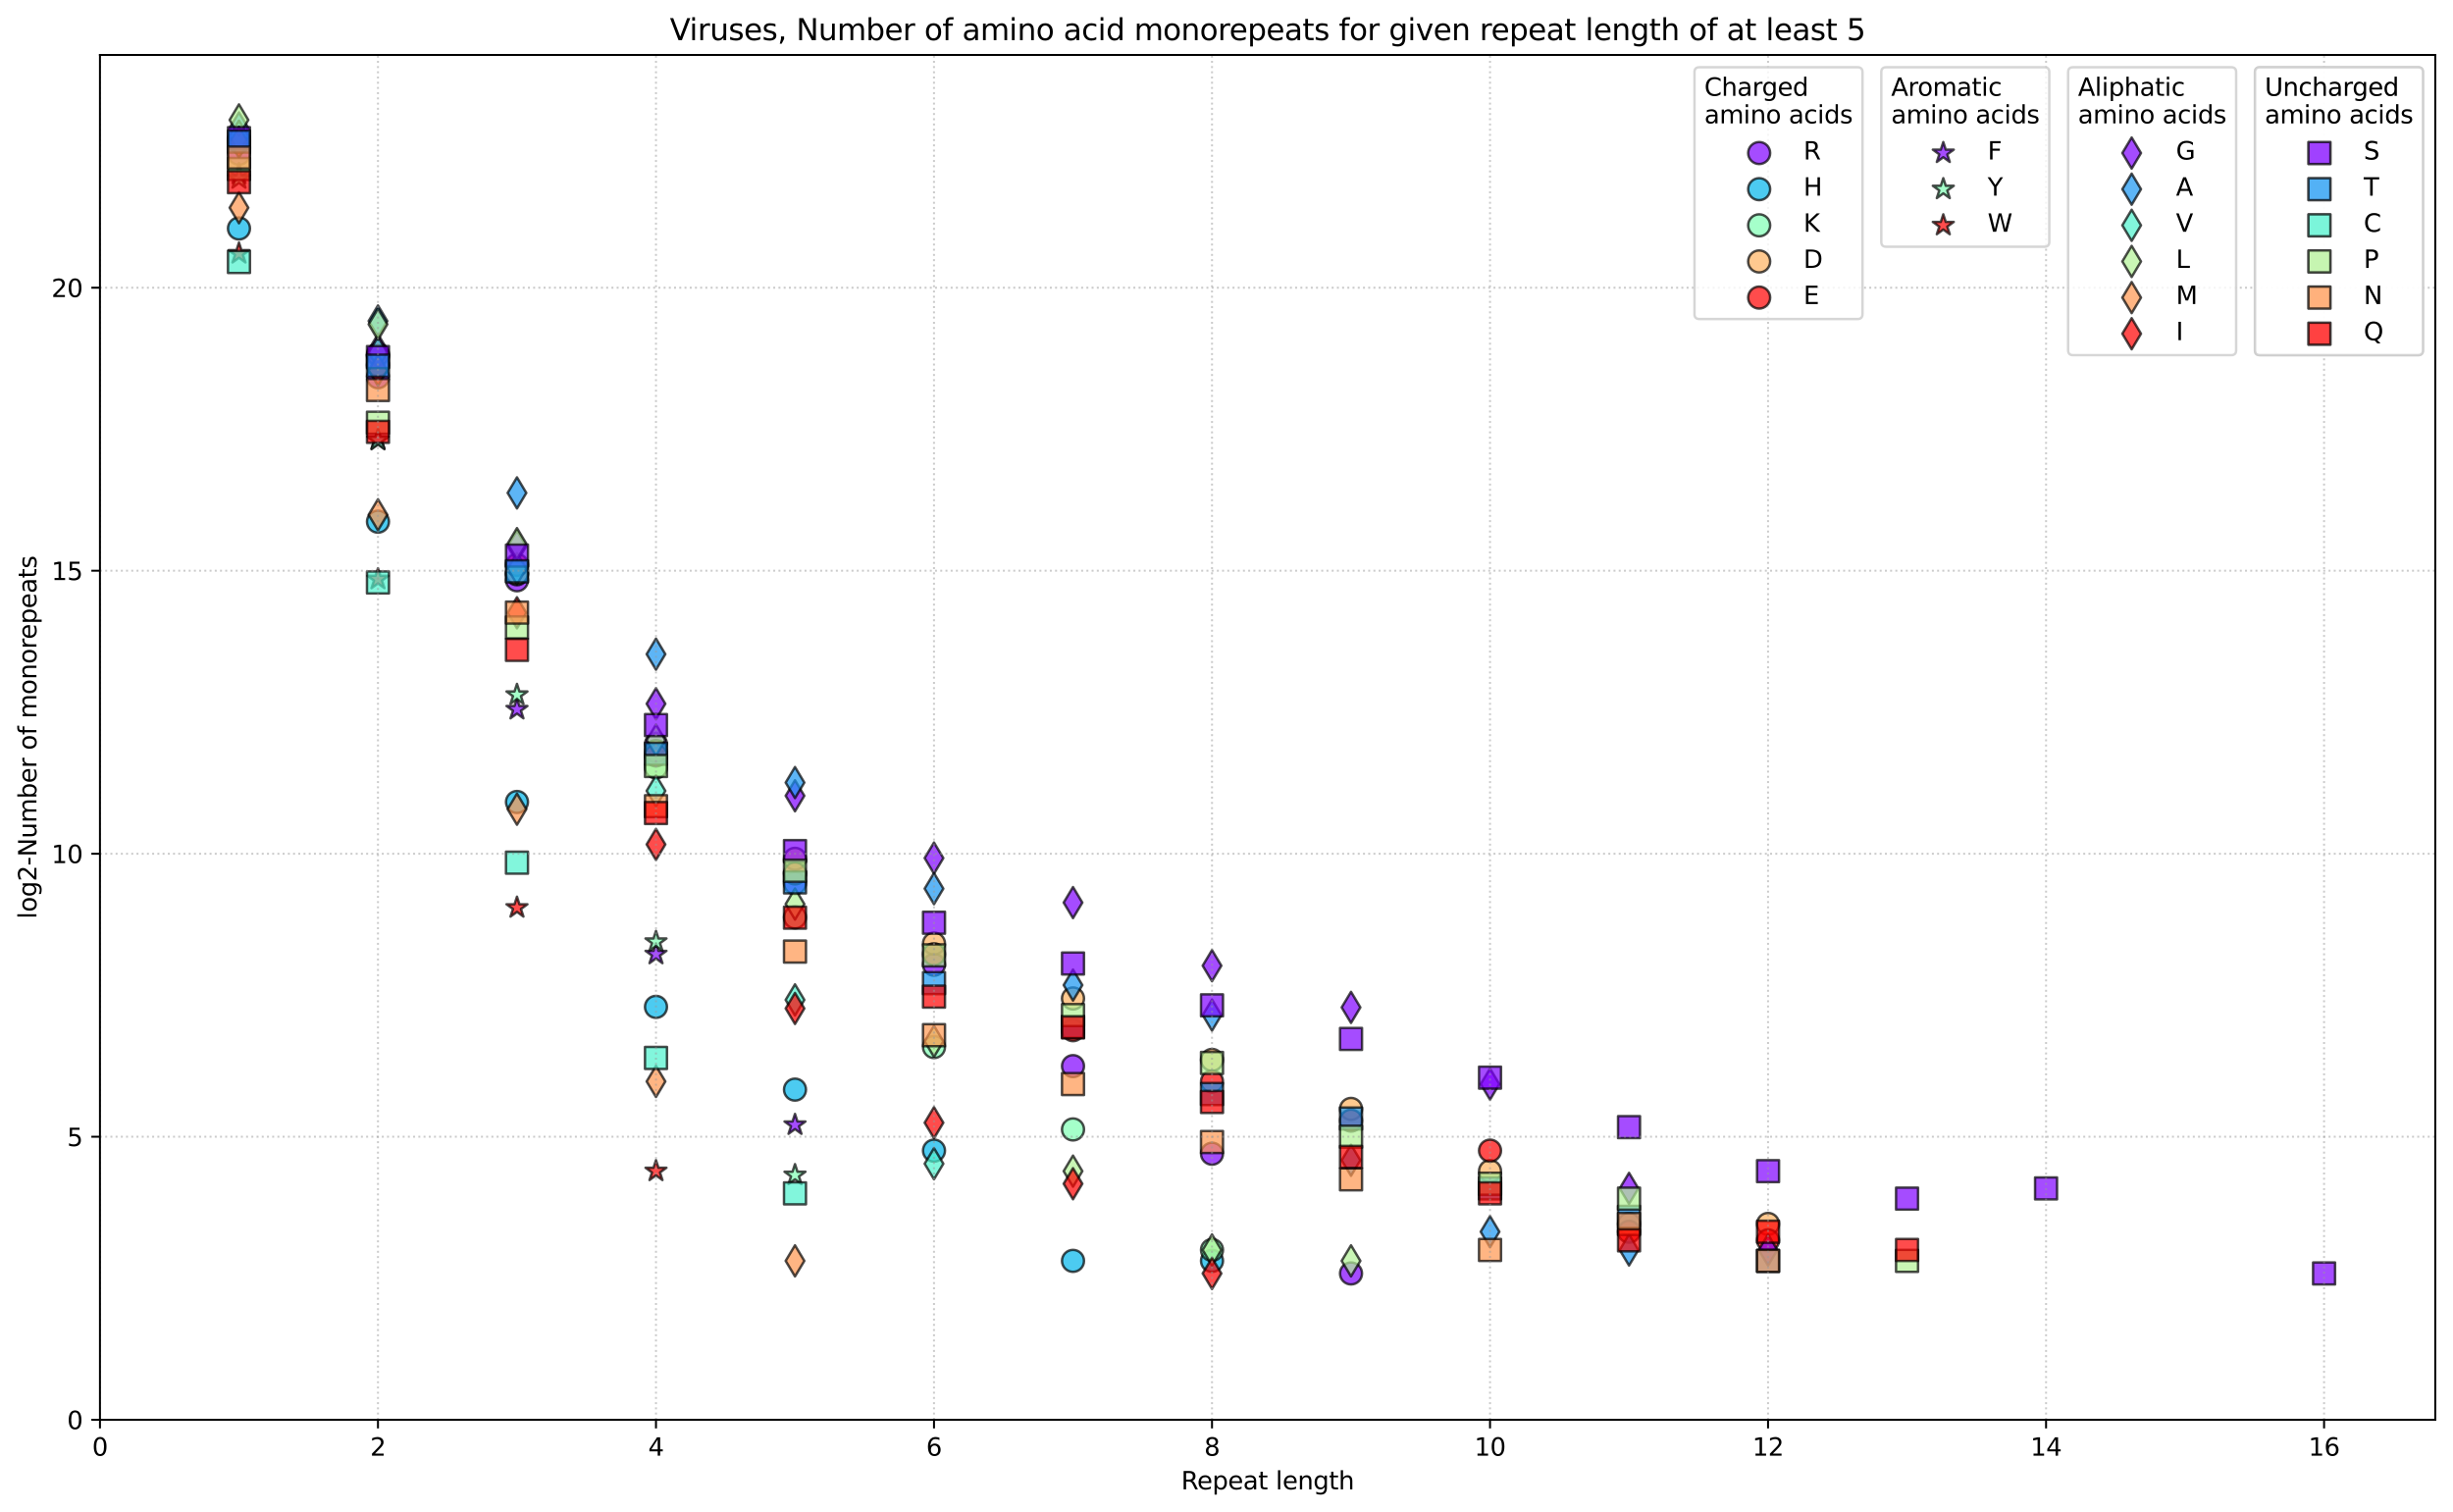 <?xml version="1.0" encoding="utf-8" standalone="no"?>
<!DOCTYPE svg PUBLIC "-//W3C//DTD SVG 1.1//EN"
  "http://www.w3.org/Graphics/SVG/1.1/DTD/svg11.dtd">
<svg xmlns:xlink="http://www.w3.org/1999/xlink" width="996.403pt" height="614.274pt" viewBox="0 0 996.403 614.274" xmlns="http://www.w3.org/2000/svg" version="1.1">
 <defs>
  <style type="text/css">*{stroke-linejoin: round; stroke-linecap: butt}</style>
 </defs>
 <g id="figure_1">
  <g id="patch_1">
   <path d="M 0 614.274 
L 996.403 614.274 
L 996.403 0 
L 0 0 
z
" style="fill: #ffffff"/>
  </g>
  <g id="axes_1">
   <g id="patch_2">
    <path d="M 40.603 576.718 
L 989.203 576.718 
L 989.203 22.318 
L 40.603 22.318 
z
" style="fill: #ffffff"/>
   </g>
   <g id="PathCollection_1">
    <defs>
     <path id="m8e9de85520" d="M 0 4.472 
C 1.186 4.472 2.324 4.001 3.162 3.162 
C 4.001 2.324 4.472 1.186 4.472 0 
C 4.472 -1.186 4.001 -2.324 3.162 -3.162 
C 2.324 -4.001 1.186 -4.472 0 -4.472 
C -1.186 -4.472 -2.324 -4.001 -3.162 -3.162 
C -4.001 -2.324 -4.472 -1.186 -4.472 0 
C -4.472 1.186 -4.001 2.324 -3.162 3.162 
C -2.324 4.001 -1.186 4.472 0 4.472 
z
" style="stroke: #000000; stroke-opacity: 0.7"/>
    </defs>
    <g clip-path="url(#p40bcdfe658)">
     <use xlink:href="#m8e9de85520" x="97.067" y="62.47" style="fill: #8000ff; fill-opacity: 0.7; stroke: #000000; stroke-opacity: 0.7"/>
     <use xlink:href="#m8e9de85520" x="153.532" y="153.233" style="fill: #8000ff; fill-opacity: 0.7; stroke: #000000; stroke-opacity: 0.7"/>
     <use xlink:href="#m8e9de85520" x="209.996" y="235.707" style="fill: #8000ff; fill-opacity: 0.7; stroke: #000000; stroke-opacity: 0.7"/>
     <use xlink:href="#m8e9de85520" x="266.46" y="302.217" style="fill: #8000ff; fill-opacity: 0.7; stroke: #000000; stroke-opacity: 0.7"/>
     <use xlink:href="#m8e9de85520" x="322.925" y="358.756" style="fill: #8000ff; fill-opacity: 0.7; stroke: #000000; stroke-opacity: 0.7"/>
     <use xlink:href="#m8e9de85520" x="379.389" y="391.885" style="fill: #8000ff; fill-opacity: 0.7; stroke: #000000; stroke-opacity: 0.7"/>
     <use xlink:href="#m8e9de85520" x="435.853" y="433.064" style="fill: #8000ff; fill-opacity: 0.7; stroke: #000000; stroke-opacity: 0.7"/>
     <use xlink:href="#m8e9de85520" x="492.317" y="468.644" style="fill: #8000ff; fill-opacity: 0.7; stroke: #000000; stroke-opacity: 0.7"/>
     <use xlink:href="#m8e9de85520" x="548.782" y="517.284" style="fill: #8000ff; fill-opacity: 0.7; stroke: #000000; stroke-opacity: 0.7"/>
    </g>
   </g>
   <g id="PathCollection_2">
    <defs>
     <path id="m94639ecddb" d="M 0 4.472 
C 1.186 4.472 2.324 4.001 3.162 3.162 
C 4.001 2.324 4.472 1.186 4.472 0 
C 4.472 -1.186 4.001 -2.324 3.162 -3.162 
C 2.324 -4.001 1.186 -4.472 0 -4.472 
C -1.186 -4.472 -2.324 -4.001 -3.162 -3.162 
C -4.001 -2.324 -4.472 -1.186 -4.472 0 
C -4.472 1.186 -4.001 2.324 -3.162 3.162 
C -2.324 4.001 -1.186 4.472 0 4.472 
z
" style="stroke: #000000; stroke-opacity: 0.7"/>
    </defs>
    <g clip-path="url(#p40bcdfe658)">
     <use xlink:href="#m94639ecddb" x="97.067" y="92.806" style="fill: #00b5eb; fill-opacity: 0.7; stroke: #000000; stroke-opacity: 0.7"/>
     <use xlink:href="#m94639ecddb" x="153.532" y="211.907" style="fill: #00b5eb; fill-opacity: 0.7; stroke: #000000; stroke-opacity: 0.7"/>
     <use xlink:href="#m94639ecddb" x="209.996" y="325.771" style="fill: #00b5eb; fill-opacity: 0.7; stroke: #000000; stroke-opacity: 0.7"/>
     <use xlink:href="#m94639ecddb" x="266.46" y="408.998" style="fill: #00b5eb; fill-opacity: 0.7; stroke: #000000; stroke-opacity: 0.7"/>
     <use xlink:href="#m94639ecddb" x="322.925" y="442.607" style="fill: #00b5eb; fill-opacity: 0.7; stroke: #000000; stroke-opacity: 0.7"/>
     <use xlink:href="#m94639ecddb" x="379.389" y="467.392" style="fill: #00b5eb; fill-opacity: 0.7; stroke: #000000; stroke-opacity: 0.7"/>
     <use xlink:href="#m94639ecddb" x="435.853" y="512.171" style="fill: #00b5eb; fill-opacity: 0.7; stroke: #000000; stroke-opacity: 0.7"/>
     <use xlink:href="#m94639ecddb" x="492.317" y="512.171" style="fill: #00b5eb; fill-opacity: 0.7; stroke: #000000; stroke-opacity: 0.7"/>
    </g>
   </g>
   <g id="PathCollection_3">
    <defs>
     <path id="me3f06a453a" d="M 0 4.472 
C 1.186 4.472 2.324 4.001 3.162 3.162 
C 4.001 2.324 4.472 1.186 4.472 0 
C 4.472 -1.186 4.001 -2.324 3.162 -3.162 
C 2.324 -4.001 1.186 -4.472 0 -4.472 
C -1.186 -4.472 -2.324 -4.001 -3.162 -3.162 
C -4.001 -2.324 -4.472 -1.186 -4.472 0 
C -4.472 1.186 -4.001 2.324 -3.162 3.162 
C -2.324 4.001 -1.186 4.472 0 4.472 
z
" style="stroke: #000000; stroke-opacity: 0.7"/>
    </defs>
    <g clip-path="url(#p40bcdfe658)">
     <use xlink:href="#me3f06a453a" x="97.067" y="57.648" style="fill: #80ffb4; fill-opacity: 0.7; stroke: #000000; stroke-opacity: 0.7"/>
     <use xlink:href="#me3f06a453a" x="153.532" y="144.44" style="fill: #80ffb4; fill-opacity: 0.7; stroke: #000000; stroke-opacity: 0.7"/>
     <use xlink:href="#me3f06a453a" x="209.996" y="233.265" style="fill: #80ffb4; fill-opacity: 0.7; stroke: #000000; stroke-opacity: 0.7"/>
     <use xlink:href="#me3f06a453a" x="266.46" y="311.731" style="fill: #80ffb4; fill-opacity: 0.7; stroke: #000000; stroke-opacity: 0.7"/>
     <use xlink:href="#me3f06a453a" x="322.925" y="372.627" style="fill: #80ffb4; fill-opacity: 0.7; stroke: #000000; stroke-opacity: 0.7"/>
     <use xlink:href="#me3f06a453a" x="379.389" y="425.315" style="fill: #80ffb4; fill-opacity: 0.7; stroke: #000000; stroke-opacity: 0.7"/>
     <use xlink:href="#me3f06a453a" x="435.853" y="458.784" style="fill: #80ffb4; fill-opacity: 0.7; stroke: #000000; stroke-opacity: 0.7"/>
     <use xlink:href="#me3f06a453a" x="492.317" y="507.741" style="fill: #80ffb4; fill-opacity: 0.7; stroke: #000000; stroke-opacity: 0.7"/>
    </g>
   </g>
   <g id="PathCollection_4">
    <defs>
     <path id="m972df1b2db" d="M 0 4.472 
C 1.186 4.472 2.324 4.001 3.162 3.162 
C 4.001 2.324 4.472 1.186 4.472 0 
C 4.472 -1.186 4.001 -2.324 3.162 -3.162 
C 2.324 -4.001 1.186 -4.472 0 -4.472 
C -1.186 -4.472 -2.324 -4.001 -3.162 -3.162 
C -4.001 -2.324 -4.472 -1.186 -4.472 0 
C -4.472 1.186 -4.001 2.324 -3.162 3.162 
C -2.324 4.001 -1.186 4.472 0 4.472 
z
" style="stroke: #000000; stroke-opacity: 0.7"/>
    </defs>
    <g clip-path="url(#p40bcdfe658)">
     <use xlink:href="#m972df1b2db" x="97.067" y="57.295" style="fill: #ffb360; fill-opacity: 0.7; stroke: #000000; stroke-opacity: 0.7"/>
     <use xlink:href="#m972df1b2db" x="153.532" y="148.3" style="fill: #ffb360; fill-opacity: 0.7; stroke: #000000; stroke-opacity: 0.7"/>
     <use xlink:href="#m972df1b2db" x="209.996" y="232.872" style="fill: #ffb360; fill-opacity: 0.7; stroke: #000000; stroke-opacity: 0.7"/>
     <use xlink:href="#m972df1b2db" x="266.46" y="305.111" style="fill: #ffb360; fill-opacity: 0.7; stroke: #000000; stroke-opacity: 0.7"/>
     <use xlink:href="#m972df1b2db" x="322.925" y="348.867" style="fill: #ffb360; fill-opacity: 0.7; stroke: #000000; stroke-opacity: 0.7"/>
     <use xlink:href="#m972df1b2db" x="379.389" y="383.269" style="fill: #ffb360; fill-opacity: 0.7; stroke: #000000; stroke-opacity: 0.7"/>
     <use xlink:href="#m972df1b2db" x="435.853" y="405.588" style="fill: #ffb360; fill-opacity: 0.7; stroke: #000000; stroke-opacity: 0.7"/>
     <use xlink:href="#m972df1b2db" x="492.317" y="430.543" style="fill: #ffb360; fill-opacity: 0.7; stroke: #000000; stroke-opacity: 0.7"/>
     <use xlink:href="#m972df1b2db" x="548.782" y="450.448" style="fill: #ffb360; fill-opacity: 0.7; stroke: #000000; stroke-opacity: 0.7"/>
     <use xlink:href="#m972df1b2db" x="605.246" y="475.729" style="fill: #ffb360; fill-opacity: 0.7; stroke: #000000; stroke-opacity: 0.7"/>
     <use xlink:href="#m972df1b2db" x="661.71" y="497.178" style="fill: #ffb360; fill-opacity: 0.7; stroke: #000000; stroke-opacity: 0.7"/>
     <use xlink:href="#m972df1b2db" x="718.175" y="497.178" style="fill: #ffb360; fill-opacity: 0.7; stroke: #000000; stroke-opacity: 0.7"/>
    </g>
   </g>
   <g id="PathCollection_5">
    <defs>
     <path id="me2da3ad992" d="M 0 4.472 
C 1.186 4.472 2.324 4.001 3.162 3.162 
C 4.001 2.324 4.472 1.186 4.472 0 
C 4.472 -1.186 4.001 -2.324 3.162 -3.162 
C 2.324 -4.001 1.186 -4.472 0 -4.472 
C -1.186 -4.472 -2.324 -4.001 -3.162 -3.162 
C -4.001 -2.324 -4.472 -1.186 -4.472 0 
C -4.472 1.186 -4.001 2.324 -3.162 3.162 
C -2.324 4.001 -1.186 4.472 0 4.472 
z
" style="stroke: #000000; stroke-opacity: 0.7"/>
    </defs>
    <g clip-path="url(#p40bcdfe658)">
     <use xlink:href="#me2da3ad992" x="97.067" y="56.692" style="fill: #ff0000; fill-opacity: 0.7; stroke: #000000; stroke-opacity: 0.7"/>
     <use xlink:href="#me2da3ad992" x="153.532" y="143.907" style="fill: #ff0000; fill-opacity: 0.7; stroke: #000000; stroke-opacity: 0.7"/>
     <use xlink:href="#me2da3ad992" x="209.996" y="229.437" style="fill: #ff0000; fill-opacity: 0.7; stroke: #000000; stroke-opacity: 0.7"/>
     <use xlink:href="#me2da3ad992" x="266.46" y="306.862" style="fill: #ff0000; fill-opacity: 0.7; stroke: #000000; stroke-opacity: 0.7"/>
     <use xlink:href="#me2da3ad992" x="322.925" y="354.777" style="fill: #ff0000; fill-opacity: 0.7; stroke: #000000; stroke-opacity: 0.7"/>
     <use xlink:href="#me2da3ad992" x="379.389" y="387.629" style="fill: #ff0000; fill-opacity: 0.7; stroke: #000000; stroke-opacity: 0.7"/>
     <use xlink:href="#me2da3ad992" x="435.853" y="418.47" style="fill: #ff0000; fill-opacity: 0.7; stroke: #000000; stroke-opacity: 0.7"/>
     <use xlink:href="#me2da3ad992" x="492.317" y="439.287" style="fill: #ff0000; fill-opacity: 0.7; stroke: #000000; stroke-opacity: 0.7"/>
     <use xlink:href="#me2da3ad992" x="548.782" y="455.195" style="fill: #ff0000; fill-opacity: 0.7; stroke: #000000; stroke-opacity: 0.7"/>
     <use xlink:href="#me2da3ad992" x="605.246" y="467.392" style="fill: #ff0000; fill-opacity: 0.7; stroke: #000000; stroke-opacity: 0.7"/>
     <use xlink:href="#me2da3ad992" x="661.71" y="500.339" style="fill: #ff0000; fill-opacity: 0.7; stroke: #000000; stroke-opacity: 0.7"/>
     <use xlink:href="#me2da3ad992" x="718.175" y="503.834" style="fill: #ff0000; fill-opacity: 0.7; stroke: #000000; stroke-opacity: 0.7"/>
    </g>
   </g>
   <g id="PathCollection_6">
    <defs>
     <path id="m1614de16d2" d="M 0 -4.472 
L -1.004 -1.382 
L -4.253 -1.382 
L -1.625 0.528 
L -2.629 3.618 
L -0 1.708 
L 2.629 3.618 
L 1.625 0.528 
L 4.253 -1.382 
L 1.004 -1.382 
z
" style="stroke: #000000; stroke-opacity: 0.7"/>
    </defs>
    <g clip-path="url(#p40bcdfe658)">
     <use xlink:href="#m1614de16d2" x="97.067" y="70.711" style="fill: #8000ff; fill-opacity: 0.7; stroke: #000000; stroke-opacity: 0.7"/>
     <use xlink:href="#m1614de16d2" x="153.532" y="178.595" style="fill: #8000ff; fill-opacity: 0.7; stroke: #000000; stroke-opacity: 0.7"/>
     <use xlink:href="#m1614de16d2" x="209.996" y="288.164" style="fill: #8000ff; fill-opacity: 0.7; stroke: #000000; stroke-opacity: 0.7"/>
     <use xlink:href="#m1614de16d2" x="266.46" y="387.629" style="fill: #8000ff; fill-opacity: 0.7; stroke: #000000; stroke-opacity: 0.7"/>
     <use xlink:href="#m1614de16d2" x="322.925" y="456.941" style="fill: #8000ff; fill-opacity: 0.7; stroke: #000000; stroke-opacity: 0.7"/>
    </g>
   </g>
   <g id="PathCollection_7">
    <defs>
     <path id="mbc9e40ba1b" d="M 0 -4.472 
L -1.004 -1.382 
L -4.253 -1.382 
L -1.625 0.528 
L -2.629 3.618 
L -0 1.708 
L 2.629 3.618 
L 1.625 0.528 
L 4.253 -1.382 
L 1.004 -1.382 
z
" style="stroke: #000000; stroke-opacity: 0.7"/>
    </defs>
    <g clip-path="url(#p40bcdfe658)">
     <use xlink:href="#mbc9e40ba1b" x="97.067" y="72.599" style="fill: #80ffb4; fill-opacity: 0.7; stroke: #000000; stroke-opacity: 0.7"/>
     <use xlink:href="#mbc9e40ba1b" x="153.532" y="178.859" style="fill: #80ffb4; fill-opacity: 0.7; stroke: #000000; stroke-opacity: 0.7"/>
     <use xlink:href="#mbc9e40ba1b" x="209.996" y="282.261" style="fill: #80ffb4; fill-opacity: 0.7; stroke: #000000; stroke-opacity: 0.7"/>
     <use xlink:href="#mbc9e40ba1b" x="266.46" y="382.595" style="fill: #80ffb4; fill-opacity: 0.7; stroke: #000000; stroke-opacity: 0.7"/>
     <use xlink:href="#mbc9e40ba1b" x="322.925" y="477.347" style="fill: #80ffb4; fill-opacity: 0.7; stroke: #000000; stroke-opacity: 0.7"/>
    </g>
   </g>
   <g id="PathCollection_8">
    <defs>
     <path id="mac6816c914" d="M 0 -4.472 
L -1.004 -1.382 
L -4.253 -1.382 
L -1.625 0.528 
L -2.629 3.618 
L -0 1.708 
L 2.629 3.618 
L 1.625 0.528 
L 4.253 -1.382 
L 1.004 -1.382 
z
" style="stroke: #000000; stroke-opacity: 0.7"/>
    </defs>
    <g clip-path="url(#p40bcdfe658)">
     <use xlink:href="#mac6816c914" x="97.067" y="102.995" style="fill: #ff0000; fill-opacity: 0.7; stroke: #000000; stroke-opacity: 0.7"/>
     <use xlink:href="#mac6816c914" x="153.532" y="235.287" style="fill: #ff0000; fill-opacity: 0.7; stroke: #000000; stroke-opacity: 0.7"/>
     <use xlink:href="#mac6816c914" x="209.996" y="368.704" style="fill: #ff0000; fill-opacity: 0.7; stroke: #000000; stroke-opacity: 0.7"/>
     <use xlink:href="#mac6816c914" x="266.46" y="475.729" style="fill: #ff0000; fill-opacity: 0.7; stroke: #000000; stroke-opacity: 0.7"/>
    </g>
   </g>
   <g id="PathCollection_9">
    <defs>
     <path id="m656b81755f" d="M -0 6.325 
L 3.795 0 
L 0 -6.325 
L -3.795 -0 
z
" style="stroke: #000000; stroke-opacity: 0.7"/>
    </defs>
    <g clip-path="url(#p40bcdfe658)">
     <use xlink:href="#m656b81755f" x="97.067" y="55.444" style="fill: #8000ff; fill-opacity: 0.7; stroke: #000000; stroke-opacity: 0.7"/>
     <use xlink:href="#m656b81755f" x="153.532" y="142.068" style="fill: #8000ff; fill-opacity: 0.7; stroke: #000000; stroke-opacity: 0.7"/>
     <use xlink:href="#m656b81755f" x="209.996" y="221.888" style="fill: #8000ff; fill-opacity: 0.7; stroke: #000000; stroke-opacity: 0.7"/>
     <use xlink:href="#m656b81755f" x="266.46" y="285.872" style="fill: #8000ff; fill-opacity: 0.7; stroke: #000000; stroke-opacity: 0.7"/>
     <use xlink:href="#m656b81755f" x="322.925" y="323.241" style="fill: #8000ff; fill-opacity: 0.7; stroke: #000000; stroke-opacity: 0.7"/>
     <use xlink:href="#m656b81755f" x="379.389" y="348.558" style="fill: #8000ff; fill-opacity: 0.7; stroke: #000000; stroke-opacity: 0.7"/>
     <use xlink:href="#m656b81755f" x="435.853" y="366.638" style="fill: #8000ff; fill-opacity: 0.7; stroke: #000000; stroke-opacity: 0.7"/>
     <use xlink:href="#m656b81755f" x="492.317" y="392.265" style="fill: #8000ff; fill-opacity: 0.7; stroke: #000000; stroke-opacity: 0.7"/>
     <use xlink:href="#m656b81755f" x="548.782" y="409.21" style="fill: #8000ff; fill-opacity: 0.7; stroke: #000000; stroke-opacity: 0.7"/>
     <use xlink:href="#m656b81755f" x="605.246" y="440.357" style="fill: #8000ff; fill-opacity: 0.7; stroke: #000000; stroke-opacity: 0.7"/>
     <use xlink:href="#m656b81755f" x="661.71" y="482.738" style="fill: #8000ff; fill-opacity: 0.7; stroke: #000000; stroke-opacity: 0.7"/>
     <use xlink:href="#m656b81755f" x="718.175" y="507.741" style="fill: #8000ff; fill-opacity: 0.7; stroke: #000000; stroke-opacity: 0.7"/>
    </g>
   </g>
   <g id="PathCollection_10">
    <defs>
     <path id="mabd91fa665" d="M -0 6.325 
L 3.795 0 
L 0 -6.325 
L -3.795 -0 
z
" style="stroke: #000000; stroke-opacity: 0.7"/>
    </defs>
    <g clip-path="url(#p40bcdfe658)">
     <use xlink:href="#mabd91fa665" x="97.067" y="51.985" style="fill: #1996f3; fill-opacity: 0.7; stroke: #000000; stroke-opacity: 0.7"/>
     <use xlink:href="#mabd91fa665" x="153.532" y="130.402" style="fill: #1996f3; fill-opacity: 0.7; stroke: #000000; stroke-opacity: 0.7"/>
     <use xlink:href="#mabd91fa665" x="209.996" y="200.222" style="fill: #1996f3; fill-opacity: 0.7; stroke: #000000; stroke-opacity: 0.7"/>
     <use xlink:href="#mabd91fa665" x="266.46" y="265.721" style="fill: #1996f3; fill-opacity: 0.7; stroke: #000000; stroke-opacity: 0.7"/>
     <use xlink:href="#mabd91fa665" x="322.925" y="317.885" style="fill: #1996f3; fill-opacity: 0.7; stroke: #000000; stroke-opacity: 0.7"/>
     <use xlink:href="#mabd91fa665" x="379.389" y="360.965" style="fill: #1996f3; fill-opacity: 0.7; stroke: #000000; stroke-opacity: 0.7"/>
     <use xlink:href="#mabd91fa665" x="435.853" y="400.149" style="fill: #1996f3; fill-opacity: 0.7; stroke: #000000; stroke-opacity: 0.7"/>
     <use xlink:href="#mabd91fa665" x="492.317" y="412.329" style="fill: #1996f3; fill-opacity: 0.7; stroke: #000000; stroke-opacity: 0.7"/>
     <use xlink:href="#mabd91fa665" x="548.782" y="471.299" style="fill: #1996f3; fill-opacity: 0.7; stroke: #000000; stroke-opacity: 0.7"/>
     <use xlink:href="#mabd91fa665" x="605.246" y="500.339" style="fill: #1996f3; fill-opacity: 0.7; stroke: #000000; stroke-opacity: 0.7"/>
     <use xlink:href="#mabd91fa665" x="661.71" y="507.741" style="fill: #1996f3; fill-opacity: 0.7; stroke: #000000; stroke-opacity: 0.7"/>
    </g>
   </g>
   <g id="PathCollection_11">
    <defs>
     <path id="m2460cb1b32" d="M -0 6.325 
L 3.795 0 
L 0 -6.325 
L -3.795 -0 
z
" style="stroke: #000000; stroke-opacity: 0.7"/>
    </defs>
    <g clip-path="url(#p40bcdfe658)">
     <use xlink:href="#m2460cb1b32" x="97.067" y="55.368" style="fill: #4df3ce; fill-opacity: 0.7; stroke: #000000; stroke-opacity: 0.7"/>
     <use xlink:href="#m2460cb1b32" x="153.532" y="143.185" style="fill: #4df3ce; fill-opacity: 0.7; stroke: #000000; stroke-opacity: 0.7"/>
     <use xlink:href="#m2460cb1b32" x="209.996" y="230.989" style="fill: #4df3ce; fill-opacity: 0.7; stroke: #000000; stroke-opacity: 0.7"/>
     <use xlink:href="#m2460cb1b32" x="266.46" y="321.263" style="fill: #4df3ce; fill-opacity: 0.7; stroke: #000000; stroke-opacity: 0.7"/>
     <use xlink:href="#m2460cb1b32" x="322.925" y="406.165" style="fill: #4df3ce; fill-opacity: 0.7; stroke: #000000; stroke-opacity: 0.7"/>
     <use xlink:href="#m2460cb1b32" x="379.389" y="472.711" style="fill: #4df3ce; fill-opacity: 0.7; stroke: #000000; stroke-opacity: 0.7"/>
    </g>
   </g>
   <g id="PathCollection_12">
    <defs>
     <path id="m144343597b" d="M -0 6.325 
L 3.795 0 
L 0 -6.325 
L -3.795 -0 
z
" style="stroke: #000000; stroke-opacity: 0.7"/>
    </defs>
    <g clip-path="url(#p40bcdfe658)">
     <use xlink:href="#m144343597b" x="97.067" y="48.718" style="fill: #b2f396; fill-opacity: 0.7; stroke: #000000; stroke-opacity: 0.7"/>
     <use xlink:href="#m144343597b" x="153.532" y="131.734" style="fill: #b2f396; fill-opacity: 0.7; stroke: #000000; stroke-opacity: 0.7"/>
     <use xlink:href="#m144343597b" x="209.996" y="220.838" style="fill: #b2f396; fill-opacity: 0.7; stroke: #000000; stroke-opacity: 0.7"/>
     <use xlink:href="#m144343597b" x="266.46" y="300.641" style="fill: #b2f396; fill-opacity: 0.7; stroke: #000000; stroke-opacity: 0.7"/>
     <use xlink:href="#m144343597b" x="322.925" y="367.232" style="fill: #b2f396; fill-opacity: 0.7; stroke: #000000; stroke-opacity: 0.7"/>
     <use xlink:href="#m144343597b" x="379.389" y="422.98" style="fill: #b2f396; fill-opacity: 0.7; stroke: #000000; stroke-opacity: 0.7"/>
     <use xlink:href="#m144343597b" x="435.853" y="475.729" style="fill: #b2f396; fill-opacity: 0.7; stroke: #000000; stroke-opacity: 0.7"/>
     <use xlink:href="#m144343597b" x="492.317" y="507.741" style="fill: #b2f396; fill-opacity: 0.7; stroke: #000000; stroke-opacity: 0.7"/>
     <use xlink:href="#m144343597b" x="548.782" y="512.171" style="fill: #b2f396; fill-opacity: 0.7; stroke: #000000; stroke-opacity: 0.7"/>
    </g>
   </g>
   <g id="PathCollection_13">
    <defs>
     <path id="m7a41c77167" d="M -0 6.325 
L 3.795 0 
L 0 -6.325 
L -3.795 -0 
z
" style="stroke: #000000; stroke-opacity: 0.7"/>
    </defs>
    <g clip-path="url(#p40bcdfe658)">
     <use xlink:href="#m7a41c77167" x="97.067" y="84.382" style="fill: #ff964f; fill-opacity: 0.7; stroke: #000000; stroke-opacity: 0.7"/>
     <use xlink:href="#m7a41c77167" x="153.532" y="209.111" style="fill: #ff964f; fill-opacity: 0.7; stroke: #000000; stroke-opacity: 0.7"/>
     <use xlink:href="#m7a41c77167" x="209.996" y="328.698" style="fill: #ff964f; fill-opacity: 0.7; stroke: #000000; stroke-opacity: 0.7"/>
     <use xlink:href="#m7a41c77167" x="266.46" y="439.287" style="fill: #ff964f; fill-opacity: 0.7; stroke: #000000; stroke-opacity: 0.7"/>
     <use xlink:href="#m7a41c77167" x="322.925" y="512.171" style="fill: #ff964f; fill-opacity: 0.7; stroke: #000000; stroke-opacity: 0.7"/>
    </g>
   </g>
   <g id="PathCollection_14">
    <defs>
     <path id="m22ecc9463f" d="M -0 6.325 
L 3.795 0 
L 0 -6.325 
L -3.795 -0 
z
" style="stroke: #000000; stroke-opacity: 0.7"/>
    </defs>
    <g clip-path="url(#p40bcdfe658)">
     <use xlink:href="#m22ecc9463f" x="97.067" y="57.755" style="fill: #ff0000; fill-opacity: 0.7; stroke: #000000; stroke-opacity: 0.7"/>
     <use xlink:href="#m22ecc9463f" x="153.532" y="150.408" style="fill: #ff0000; fill-opacity: 0.7; stroke: #000000; stroke-opacity: 0.7"/>
     <use xlink:href="#m22ecc9463f" x="209.996" y="248.92" style="fill: #ff0000; fill-opacity: 0.7; stroke: #000000; stroke-opacity: 0.7"/>
     <use xlink:href="#m22ecc9463f" x="266.46" y="343.004" style="fill: #ff0000; fill-opacity: 0.7; stroke: #000000; stroke-opacity: 0.7"/>
     <use xlink:href="#m22ecc9463f" x="322.925" y="409.638" style="fill: #ff0000; fill-opacity: 0.7; stroke: #000000; stroke-opacity: 0.7"/>
     <use xlink:href="#m22ecc9463f" x="379.389" y="456.056" style="fill: #ff0000; fill-opacity: 0.7; stroke: #000000; stroke-opacity: 0.7"/>
     <use xlink:href="#m22ecc9463f" x="435.853" y="480.842" style="fill: #ff0000; fill-opacity: 0.7; stroke: #000000; stroke-opacity: 0.7"/>
     <use xlink:href="#m22ecc9463f" x="492.317" y="517.284" style="fill: #ff0000; fill-opacity: 0.7; stroke: #000000; stroke-opacity: 0.7"/>
    </g>
   </g>
   <g id="PathCollection_15">
    <defs>
     <path id="m8415972154" d="M -4.472 4.472 
L 4.472 4.472 
L 4.472 -4.472 
L -4.472 -4.472 
z
" style="stroke: #000000; stroke-opacity: 0.7"/>
    </defs>
    <g clip-path="url(#p40bcdfe658)">
     <use xlink:href="#m8415972154" x="97.067" y="56.116" style="fill: #8000ff; fill-opacity: 0.7; stroke: #000000; stroke-opacity: 0.7"/>
     <use xlink:href="#m8415972154" x="153.532" y="145.043" style="fill: #8000ff; fill-opacity: 0.7; stroke: #000000; stroke-opacity: 0.7"/>
     <use xlink:href="#m8415972154" x="209.996" y="225.684" style="fill: #8000ff; fill-opacity: 0.7; stroke: #000000; stroke-opacity: 0.7"/>
     <use xlink:href="#m8415972154" x="266.46" y="294.535" style="fill: #8000ff; fill-opacity: 0.7; stroke: #000000; stroke-opacity: 0.7"/>
     <use xlink:href="#m8415972154" x="322.925" y="345.712" style="fill: #8000ff; fill-opacity: 0.7; stroke: #000000; stroke-opacity: 0.7"/>
     <use xlink:href="#m8415972154" x="379.389" y="374.814" style="fill: #8000ff; fill-opacity: 0.7; stroke: #000000; stroke-opacity: 0.7"/>
     <use xlink:href="#m8415972154" x="435.853" y="391.384" style="fill: #8000ff; fill-opacity: 0.7; stroke: #000000; stroke-opacity: 0.7"/>
     <use xlink:href="#m8415972154" x="492.317" y="408.37" style="fill: #8000ff; fill-opacity: 0.7; stroke: #000000; stroke-opacity: 0.7"/>
     <use xlink:href="#m8415972154" x="548.782" y="422.028" style="fill: #8000ff; fill-opacity: 0.7; stroke: #000000; stroke-opacity: 0.7"/>
     <use xlink:href="#m8415972154" x="605.246" y="437.744" style="fill: #8000ff; fill-opacity: 0.7; stroke: #000000; stroke-opacity: 0.7"/>
     <use xlink:href="#m8415972154" x="661.71" y="457.85" style="fill: #8000ff; fill-opacity: 0.7; stroke: #000000; stroke-opacity: 0.7"/>
     <use xlink:href="#m8415972154" x="718.175" y="475.729" style="fill: #8000ff; fill-opacity: 0.7; stroke: #000000; stroke-opacity: 0.7"/>
     <use xlink:href="#m8415972154" x="774.639" y="486.89" style="fill: #8000ff; fill-opacity: 0.7; stroke: #000000; stroke-opacity: 0.7"/>
     <use xlink:href="#m8415972154" x="831.103" y="482.738" style="fill: #8000ff; fill-opacity: 0.7; stroke: #000000; stroke-opacity: 0.7"/>
     <use xlink:href="#m8415972154" x="944.032" y="517.284" style="fill: #8000ff; fill-opacity: 0.7; stroke: #000000; stroke-opacity: 0.7"/>
    </g>
   </g>
   <g id="PathCollection_16">
    <defs>
     <path id="mae7957960a" d="M -4.472 4.472 
L 4.472 4.472 
L 4.472 -4.472 
L -4.472 -4.472 
z
" style="stroke: #000000; stroke-opacity: 0.7"/>
    </defs>
    <g clip-path="url(#p40bcdfe658)">
     <use xlink:href="#mae7957960a" x="97.067" y="57.533" style="fill: #1996f3; fill-opacity: 0.7; stroke: #000000; stroke-opacity: 0.7"/>
     <use xlink:href="#mae7957960a" x="153.532" y="148.538" style="fill: #1996f3; fill-opacity: 0.7; stroke: #000000; stroke-opacity: 0.7"/>
     <use xlink:href="#mae7957960a" x="209.996" y="232.081" style="fill: #1996f3; fill-opacity: 0.7; stroke: #000000; stroke-opacity: 0.7"/>
     <use xlink:href="#mae7957960a" x="266.46" y="306.198" style="fill: #1996f3; fill-opacity: 0.7; stroke: #000000; stroke-opacity: 0.7"/>
     <use xlink:href="#mae7957960a" x="322.925" y="358.433" style="fill: #1996f3; fill-opacity: 0.7; stroke: #000000; stroke-opacity: 0.7"/>
     <use xlink:href="#mae7957960a" x="379.389" y="399.35" style="fill: #1996f3; fill-opacity: 0.7; stroke: #000000; stroke-opacity: 0.7"/>
     <use xlink:href="#mae7957960a" x="435.853" y="417.094" style="fill: #1996f3; fill-opacity: 0.7; stroke: #000000; stroke-opacity: 0.7"/>
     <use xlink:href="#mae7957960a" x="492.317" y="444.4" style="fill: #1996f3; fill-opacity: 0.7; stroke: #000000; stroke-opacity: 0.7"/>
     <use xlink:href="#mae7957960a" x="548.782" y="454.355" style="fill: #1996f3; fill-opacity: 0.7; stroke: #000000; stroke-opacity: 0.7"/>
     <use xlink:href="#mae7957960a" x="605.246" y="482.738" style="fill: #1996f3; fill-opacity: 0.7; stroke: #000000; stroke-opacity: 0.7"/>
     <use xlink:href="#mae7957960a" x="661.71" y="494.292" style="fill: #1996f3; fill-opacity: 0.7; stroke: #000000; stroke-opacity: 0.7"/>
     <use xlink:href="#mae7957960a" x="718.175" y="512.171" style="fill: #1996f3; fill-opacity: 0.7; stroke: #000000; stroke-opacity: 0.7"/>
    </g>
   </g>
   <g id="PathCollection_17">
    <defs>
     <path id="m0814818dfd" d="M -4.472 4.472 
L 4.472 4.472 
L 4.472 -4.472 
L -4.472 -4.472 
z
" style="stroke: #000000; stroke-opacity: 0.7"/>
    </defs>
    <g clip-path="url(#p40bcdfe658)">
     <use xlink:href="#m0814818dfd" x="97.067" y="106.416" style="fill: #4df3ce; fill-opacity: 0.7; stroke: #000000; stroke-opacity: 0.7"/>
     <use xlink:href="#m0814818dfd" x="153.532" y="236.587" style="fill: #4df3ce; fill-opacity: 0.7; stroke: #000000; stroke-opacity: 0.7"/>
     <use xlink:href="#m0814818dfd" x="209.996" y="350.42" style="fill: #4df3ce; fill-opacity: 0.7; stroke: #000000; stroke-opacity: 0.7"/>
     <use xlink:href="#m0814818dfd" x="266.46" y="429.744" style="fill: #4df3ce; fill-opacity: 0.7; stroke: #000000; stroke-opacity: 0.7"/>
     <use xlink:href="#m0814818dfd" x="322.925" y="484.749" style="fill: #4df3ce; fill-opacity: 0.7; stroke: #000000; stroke-opacity: 0.7"/>
    </g>
   </g>
   <g id="PathCollection_18">
    <defs>
     <path id="m2139a23b1a" d="M -4.472 4.472 
L 4.472 4.472 
L 4.472 -4.472 
L -4.472 -4.472 
z
" style="stroke: #000000; stroke-opacity: 0.7"/>
    </defs>
    <g clip-path="url(#p40bcdfe658)">
     <use xlink:href="#m2139a23b1a" x="97.067" y="68.644" style="fill: #b2f396; fill-opacity: 0.7; stroke: #000000; stroke-opacity: 0.7"/>
     <use xlink:href="#m2139a23b1a" x="153.532" y="171.721" style="fill: #b2f396; fill-opacity: 0.7; stroke: #000000; stroke-opacity: 0.7"/>
     <use xlink:href="#m2139a23b1a" x="209.996" y="254.881" style="fill: #b2f396; fill-opacity: 0.7; stroke: #000000; stroke-opacity: 0.7"/>
     <use xlink:href="#m2139a23b1a" x="266.46" y="311.151" style="fill: #b2f396; fill-opacity: 0.7; stroke: #000000; stroke-opacity: 0.7"/>
     <use xlink:href="#m2139a23b1a" x="322.925" y="353.683" style="fill: #b2f396; fill-opacity: 0.7; stroke: #000000; stroke-opacity: 0.7"/>
     <use xlink:href="#m2139a23b1a" x="379.389" y="388.076" style="fill: #b2f396; fill-opacity: 0.7; stroke: #000000; stroke-opacity: 0.7"/>
     <use xlink:href="#m2139a23b1a" x="435.853" y="412.329" style="fill: #b2f396; fill-opacity: 0.7; stroke: #000000; stroke-opacity: 0.7"/>
     <use xlink:href="#m2139a23b1a" x="492.317" y="431.78" style="fill: #b2f396; fill-opacity: 0.7; stroke: #000000; stroke-opacity: 0.7"/>
     <use xlink:href="#m2139a23b1a" x="548.782" y="461.757" style="fill: #b2f396; fill-opacity: 0.7; stroke: #000000; stroke-opacity: 0.7"/>
     <use xlink:href="#m2139a23b1a" x="605.246" y="480.842" style="fill: #b2f396; fill-opacity: 0.7; stroke: #000000; stroke-opacity: 0.7"/>
     <use xlink:href="#m2139a23b1a" x="661.71" y="486.89" style="fill: #b2f396; fill-opacity: 0.7; stroke: #000000; stroke-opacity: 0.7"/>
     <use xlink:href="#m2139a23b1a" x="774.639" y="512.171" style="fill: #b2f396; fill-opacity: 0.7; stroke: #000000; stroke-opacity: 0.7"/>
    </g>
   </g>
   <g id="PathCollection_19">
    <defs>
     <path id="m29f33aa5ea" d="M -4.472 4.472 
L 4.472 4.472 
L 4.472 -4.472 
L -4.472 -4.472 
z
" style="stroke: #000000; stroke-opacity: 0.7"/>
    </defs>
    <g clip-path="url(#p40bcdfe658)">
     <use xlink:href="#m29f33aa5ea" x="97.067" y="64.003" style="fill: #ff964f; fill-opacity: 0.7; stroke: #000000; stroke-opacity: 0.7"/>
     <use xlink:href="#m29f33aa5ea" x="153.532" y="158.412" style="fill: #ff964f; fill-opacity: 0.7; stroke: #000000; stroke-opacity: 0.7"/>
     <use xlink:href="#m29f33aa5ea" x="209.996" y="248.845" style="fill: #ff964f; fill-opacity: 0.7; stroke: #000000; stroke-opacity: 0.7"/>
     <use xlink:href="#m29f33aa5ea" x="266.46" y="327.482" style="fill: #ff964f; fill-opacity: 0.7; stroke: #000000; stroke-opacity: 0.7"/>
     <use xlink:href="#m29f33aa5ea" x="322.925" y="386.538" style="fill: #ff964f; fill-opacity: 0.7; stroke: #000000; stroke-opacity: 0.7"/>
     <use xlink:href="#m29f33aa5ea" x="379.389" y="420.499" style="fill: #ff964f; fill-opacity: 0.7; stroke: #000000; stroke-opacity: 0.7"/>
     <use xlink:href="#m29f33aa5ea" x="435.853" y="440.357" style="fill: #ff964f; fill-opacity: 0.7; stroke: #000000; stroke-opacity: 0.7"/>
     <use xlink:href="#m29f33aa5ea" x="492.317" y="463.897" style="fill: #ff964f; fill-opacity: 0.7; stroke: #000000; stroke-opacity: 0.7"/>
     <use xlink:href="#m29f33aa5ea" x="548.782" y="479.048" style="fill: #ff964f; fill-opacity: 0.7; stroke: #000000; stroke-opacity: 0.7"/>
     <use xlink:href="#m29f33aa5ea" x="605.246" y="507.741" style="fill: #ff964f; fill-opacity: 0.7; stroke: #000000; stroke-opacity: 0.7"/>
     <use xlink:href="#m29f33aa5ea" x="661.71" y="497.178" style="fill: #ff964f; fill-opacity: 0.7; stroke: #000000; stroke-opacity: 0.7"/>
     <use xlink:href="#m29f33aa5ea" x="718.175" y="512.171" style="fill: #ff964f; fill-opacity: 0.7; stroke: #000000; stroke-opacity: 0.7"/>
    </g>
   </g>
   <g id="PathCollection_20">
    <defs>
     <path id="meda9493af8" d="M -4.472 4.472 
L 4.472 4.472 
L 4.472 -4.472 
L -4.472 -4.472 
z
" style="stroke: #000000; stroke-opacity: 0.7"/>
    </defs>
    <g clip-path="url(#p40bcdfe658)">
     <use xlink:href="#meda9493af8" x="97.067" y="73.998" style="fill: #ff0000; fill-opacity: 0.7; stroke: #000000; stroke-opacity: 0.7"/>
     <use xlink:href="#meda9493af8" x="153.532" y="175.425" style="fill: #ff0000; fill-opacity: 0.7; stroke: #000000; stroke-opacity: 0.7"/>
     <use xlink:href="#meda9493af8" x="209.996" y="263.982" style="fill: #ff0000; fill-opacity: 0.7; stroke: #000000; stroke-opacity: 0.7"/>
     <use xlink:href="#meda9493af8" x="266.46" y="330.255" style="fill: #ff0000; fill-opacity: 0.7; stroke: #000000; stroke-opacity: 0.7"/>
     <use xlink:href="#meda9493af8" x="322.925" y="372.768" style="fill: #ff0000; fill-opacity: 0.7; stroke: #000000; stroke-opacity: 0.7"/>
     <use xlink:href="#meda9493af8" x="379.389" y="404.834" style="fill: #ff0000; fill-opacity: 0.7; stroke: #000000; stroke-opacity: 0.7"/>
     <use xlink:href="#meda9493af8" x="435.853" y="417.365" style="fill: #ff0000; fill-opacity: 0.7; stroke: #000000; stroke-opacity: 0.7"/>
     <use xlink:href="#meda9493af8" x="492.317" y="447.623" style="fill: #ff0000; fill-opacity: 0.7; stroke: #000000; stroke-opacity: 0.7"/>
     <use xlink:href="#meda9493af8" x="548.782" y="469.945" style="fill: #ff0000; fill-opacity: 0.7; stroke: #000000; stroke-opacity: 0.7"/>
     <use xlink:href="#meda9493af8" x="605.246" y="484.749" style="fill: #ff0000; fill-opacity: 0.7; stroke: #000000; stroke-opacity: 0.7"/>
     <use xlink:href="#meda9493af8" x="661.71" y="503.834" style="fill: #ff0000; fill-opacity: 0.7; stroke: #000000; stroke-opacity: 0.7"/>
     <use xlink:href="#meda9493af8" x="718.175" y="500.339" style="fill: #ff0000; fill-opacity: 0.7; stroke: #000000; stroke-opacity: 0.7"/>
     <use xlink:href="#meda9493af8" x="774.639" y="507.741" style="fill: #ff0000; fill-opacity: 0.7; stroke: #000000; stroke-opacity: 0.7"/>
    </g>
   </g>
   <g id="matplotlib.axis_1">
    <g id="xtick_1">
     <g id="line2d_1">
      <path d="M 40.603 576.718 
L 40.603 22.318 
" clip-path="url(#p40bcdfe658)" style="fill: none; stroke-dasharray: 0.8,1.32; stroke-dashoffset: 0; stroke: #999999; stroke-opacity: 0.5; stroke-width: 0.8"/>
     </g>
     <g id="line2d_2">
      <defs>
       <path id="ma5f3a8f4b9" d="M 0 0 
L 0 3.5 
" style="stroke: #000000; stroke-width: 0.8"/>
      </defs>
      <g>
       <use xlink:href="#ma5f3a8f4b9" x="40.603" y="576.718" style="stroke: #000000; stroke-width: 0.8"/>
      </g>
     </g>
     <g id="text_1">
      <!-- 0 -->
      <g transform="translate(37.422 591.317) scale(0.1 -0.1)">
       <defs>
        <path id="DejaVuSans-30" d="M 2034 4250 
Q 1547 4250 1301 3770 
Q 1056 3291 1056 2328 
Q 1056 1369 1301 889 
Q 1547 409 2034 409 
Q 2525 409 2770 889 
Q 3016 1369 3016 2328 
Q 3016 3291 2770 3770 
Q 2525 4250 2034 4250 
z
M 2034 4750 
Q 2819 4750 3233 4129 
Q 3647 3509 3647 2328 
Q 3647 1150 3233 529 
Q 2819 -91 2034 -91 
Q 1250 -91 836 529 
Q 422 1150 422 2328 
Q 422 3509 836 4129 
Q 1250 4750 2034 4750 
z
" transform="scale(0.016)"/>
       </defs>
       <use xlink:href="#DejaVuSans-30"/>
      </g>
     </g>
    </g>
    <g id="xtick_2">
     <g id="line2d_3">
      <path d="M 153.532 576.718 
L 153.532 22.318 
" clip-path="url(#p40bcdfe658)" style="fill: none; stroke-dasharray: 0.8,1.32; stroke-dashoffset: 0; stroke: #999999; stroke-opacity: 0.5; stroke-width: 0.8"/>
     </g>
     <g id="line2d_4">
      <g>
       <use xlink:href="#ma5f3a8f4b9" x="153.532" y="576.718" style="stroke: #000000; stroke-width: 0.8"/>
      </g>
     </g>
     <g id="text_2">
      <!-- 2 -->
      <g transform="translate(150.35 591.317) scale(0.1 -0.1)">
       <defs>
        <path id="DejaVuSans-32" d="M 1228 531 
L 3431 531 
L 3431 0 
L 469 0 
L 469 531 
Q 828 903 1448 1529 
Q 2069 2156 2228 2338 
Q 2531 2678 2651 2914 
Q 2772 3150 2772 3378 
Q 2772 3750 2511 3984 
Q 2250 4219 1831 4219 
Q 1534 4219 1204 4116 
Q 875 4013 500 3803 
L 500 4441 
Q 881 4594 1212 4672 
Q 1544 4750 1819 4750 
Q 2544 4750 2975 4387 
Q 3406 4025 3406 3419 
Q 3406 3131 3298 2873 
Q 3191 2616 2906 2266 
Q 2828 2175 2409 1742 
Q 1991 1309 1228 531 
z
" transform="scale(0.016)"/>
       </defs>
       <use xlink:href="#DejaVuSans-32"/>
      </g>
     </g>
    </g>
    <g id="xtick_3">
     <g id="line2d_5">
      <path d="M 266.46 576.718 
L 266.46 22.318 
" clip-path="url(#p40bcdfe658)" style="fill: none; stroke-dasharray: 0.8,1.32; stroke-dashoffset: 0; stroke: #999999; stroke-opacity: 0.5; stroke-width: 0.8"/>
     </g>
     <g id="line2d_6">
      <g>
       <use xlink:href="#ma5f3a8f4b9" x="266.46" y="576.718" style="stroke: #000000; stroke-width: 0.8"/>
      </g>
     </g>
     <g id="text_3">
      <!-- 4 -->
      <g transform="translate(263.279 591.317) scale(0.1 -0.1)">
       <defs>
        <path id="DejaVuSans-34" d="M 2419 4116 
L 825 1625 
L 2419 1625 
L 2419 4116 
z
M 2253 4666 
L 3047 4666 
L 3047 1625 
L 3713 1625 
L 3713 1100 
L 3047 1100 
L 3047 0 
L 2419 0 
L 2419 1100 
L 313 1100 
L 313 1709 
L 2253 4666 
z
" transform="scale(0.016)"/>
       </defs>
       <use xlink:href="#DejaVuSans-34"/>
      </g>
     </g>
    </g>
    <g id="xtick_4">
     <g id="line2d_7">
      <path d="M 379.389 576.718 
L 379.389 22.318 
" clip-path="url(#p40bcdfe658)" style="fill: none; stroke-dasharray: 0.8,1.32; stroke-dashoffset: 0; stroke: #999999; stroke-opacity: 0.5; stroke-width: 0.8"/>
     </g>
     <g id="line2d_8">
      <g>
       <use xlink:href="#ma5f3a8f4b9" x="379.389" y="576.718" style="stroke: #000000; stroke-width: 0.8"/>
      </g>
     </g>
     <g id="text_4">
      <!-- 6 -->
      <g transform="translate(376.208 591.317) scale(0.1 -0.1)">
       <defs>
        <path id="DejaVuSans-36" d="M 2113 2584 
Q 1688 2584 1439 2293 
Q 1191 2003 1191 1497 
Q 1191 994 1439 701 
Q 1688 409 2113 409 
Q 2538 409 2786 701 
Q 3034 994 3034 1497 
Q 3034 2003 2786 2293 
Q 2538 2584 2113 2584 
z
M 3366 4563 
L 3366 3988 
Q 3128 4100 2886 4159 
Q 2644 4219 2406 4219 
Q 1781 4219 1451 3797 
Q 1122 3375 1075 2522 
Q 1259 2794 1537 2939 
Q 1816 3084 2150 3084 
Q 2853 3084 3261 2657 
Q 3669 2231 3669 1497 
Q 3669 778 3244 343 
Q 2819 -91 2113 -91 
Q 1303 -91 875 529 
Q 447 1150 447 2328 
Q 447 3434 972 4092 
Q 1497 4750 2381 4750 
Q 2619 4750 2861 4703 
Q 3103 4656 3366 4563 
z
" transform="scale(0.016)"/>
       </defs>
       <use xlink:href="#DejaVuSans-36"/>
      </g>
     </g>
    </g>
    <g id="xtick_5">
     <g id="line2d_9">
      <path d="M 492.317 576.718 
L 492.317 22.318 
" clip-path="url(#p40bcdfe658)" style="fill: none; stroke-dasharray: 0.8,1.32; stroke-dashoffset: 0; stroke: #999999; stroke-opacity: 0.5; stroke-width: 0.8"/>
     </g>
     <g id="line2d_10">
      <g>
       <use xlink:href="#ma5f3a8f4b9" x="492.317" y="576.718" style="stroke: #000000; stroke-width: 0.8"/>
      </g>
     </g>
     <g id="text_5">
      <!-- 8 -->
      <g transform="translate(489.136 591.317) scale(0.1 -0.1)">
       <defs>
        <path id="DejaVuSans-38" d="M 2034 2216 
Q 1584 2216 1326 1975 
Q 1069 1734 1069 1313 
Q 1069 891 1326 650 
Q 1584 409 2034 409 
Q 2484 409 2743 651 
Q 3003 894 3003 1313 
Q 3003 1734 2745 1975 
Q 2488 2216 2034 2216 
z
M 1403 2484 
Q 997 2584 770 2862 
Q 544 3141 544 3541 
Q 544 4100 942 4425 
Q 1341 4750 2034 4750 
Q 2731 4750 3128 4425 
Q 3525 4100 3525 3541 
Q 3525 3141 3298 2862 
Q 3072 2584 2669 2484 
Q 3125 2378 3379 2068 
Q 3634 1759 3634 1313 
Q 3634 634 3220 271 
Q 2806 -91 2034 -91 
Q 1263 -91 848 271 
Q 434 634 434 1313 
Q 434 1759 690 2068 
Q 947 2378 1403 2484 
z
M 1172 3481 
Q 1172 3119 1398 2916 
Q 1625 2713 2034 2713 
Q 2441 2713 2670 2916 
Q 2900 3119 2900 3481 
Q 2900 3844 2670 4047 
Q 2441 4250 2034 4250 
Q 1625 4250 1398 4047 
Q 1172 3844 1172 3481 
z
" transform="scale(0.016)"/>
       </defs>
       <use xlink:href="#DejaVuSans-38"/>
      </g>
     </g>
    </g>
    <g id="xtick_6">
     <g id="line2d_11">
      <path d="M 605.246 576.718 
L 605.246 22.318 
" clip-path="url(#p40bcdfe658)" style="fill: none; stroke-dasharray: 0.8,1.32; stroke-dashoffset: 0; stroke: #999999; stroke-opacity: 0.5; stroke-width: 0.8"/>
     </g>
     <g id="line2d_12">
      <g>
       <use xlink:href="#ma5f3a8f4b9" x="605.246" y="576.718" style="stroke: #000000; stroke-width: 0.8"/>
      </g>
     </g>
     <g id="text_6">
      <!-- 10 -->
      <g transform="translate(598.883 591.317) scale(0.1 -0.1)">
       <defs>
        <path id="DejaVuSans-31" d="M 794 531 
L 1825 531 
L 1825 4091 
L 703 3866 
L 703 4441 
L 1819 4666 
L 2450 4666 
L 2450 531 
L 3481 531 
L 3481 0 
L 794 0 
L 794 531 
z
" transform="scale(0.016)"/>
       </defs>
       <use xlink:href="#DejaVuSans-31"/>
       <use xlink:href="#DejaVuSans-30" x="63.623"/>
      </g>
     </g>
    </g>
    <g id="xtick_7">
     <g id="line2d_13">
      <path d="M 718.175 576.718 
L 718.175 22.318 
" clip-path="url(#p40bcdfe658)" style="fill: none; stroke-dasharray: 0.8,1.32; stroke-dashoffset: 0; stroke: #999999; stroke-opacity: 0.5; stroke-width: 0.8"/>
     </g>
     <g id="line2d_14">
      <g>
       <use xlink:href="#ma5f3a8f4b9" x="718.175" y="576.718" style="stroke: #000000; stroke-width: 0.8"/>
      </g>
     </g>
     <g id="text_7">
      <!-- 12 -->
      <g transform="translate(711.812 591.317) scale(0.1 -0.1)">
       <use xlink:href="#DejaVuSans-31"/>
       <use xlink:href="#DejaVuSans-32" x="63.623"/>
      </g>
     </g>
    </g>
    <g id="xtick_8">
     <g id="line2d_15">
      <path d="M 831.103 576.718 
L 831.103 22.318 
" clip-path="url(#p40bcdfe658)" style="fill: none; stroke-dasharray: 0.8,1.32; stroke-dashoffset: 0; stroke: #999999; stroke-opacity: 0.5; stroke-width: 0.8"/>
     </g>
     <g id="line2d_16">
      <g>
       <use xlink:href="#ma5f3a8f4b9" x="831.103" y="576.718" style="stroke: #000000; stroke-width: 0.8"/>
      </g>
     </g>
     <g id="text_8">
      <!-- 14 -->
      <g transform="translate(824.741 591.317) scale(0.1 -0.1)">
       <use xlink:href="#DejaVuSans-31"/>
       <use xlink:href="#DejaVuSans-34" x="63.623"/>
      </g>
     </g>
    </g>
    <g id="xtick_9">
     <g id="line2d_17">
      <path d="M 944.032 576.718 
L 944.032 22.318 
" clip-path="url(#p40bcdfe658)" style="fill: none; stroke-dasharray: 0.8,1.32; stroke-dashoffset: 0; stroke: #999999; stroke-opacity: 0.5; stroke-width: 0.8"/>
     </g>
     <g id="line2d_18">
      <g>
       <use xlink:href="#ma5f3a8f4b9" x="944.032" y="576.718" style="stroke: #000000; stroke-width: 0.8"/>
      </g>
     </g>
     <g id="text_9">
      <!-- 16 -->
      <g transform="translate(937.669 591.317) scale(0.1 -0.1)">
       <use xlink:href="#DejaVuSans-31"/>
       <use xlink:href="#DejaVuSans-36" x="63.623"/>
      </g>
     </g>
    </g>
    <g id="text_10">
     <!-- Repeat length -->
     <g transform="translate(479.776 604.995) scale(0.1 -0.1)">
      <defs>
       <path id="DejaVuSans-52" d="M 2841 2188 
Q 3044 2119 3236 1894 
Q 3428 1669 3622 1275 
L 4263 0 
L 3584 0 
L 2988 1197 
Q 2756 1666 2539 1819 
Q 2322 1972 1947 1972 
L 1259 1972 
L 1259 0 
L 628 0 
L 628 4666 
L 2053 4666 
Q 2853 4666 3247 4331 
Q 3641 3997 3641 3322 
Q 3641 2881 3436 2590 
Q 3231 2300 2841 2188 
z
M 1259 4147 
L 1259 2491 
L 2053 2491 
Q 2509 2491 2742 2702 
Q 2975 2913 2975 3322 
Q 2975 3731 2742 3939 
Q 2509 4147 2053 4147 
L 1259 4147 
z
" transform="scale(0.016)"/>
       <path id="DejaVuSans-65" d="M 3597 1894 
L 3597 1613 
L 953 1613 
Q 991 1019 1311 708 
Q 1631 397 2203 397 
Q 2534 397 2845 478 
Q 3156 559 3463 722 
L 3463 178 
Q 3153 47 2828 -22 
Q 2503 -91 2169 -91 
Q 1331 -91 842 396 
Q 353 884 353 1716 
Q 353 2575 817 3079 
Q 1281 3584 2069 3584 
Q 2775 3584 3186 3129 
Q 3597 2675 3597 1894 
z
M 3022 2063 
Q 3016 2534 2758 2815 
Q 2500 3097 2075 3097 
Q 1594 3097 1305 2825 
Q 1016 2553 972 2059 
L 3022 2063 
z
" transform="scale(0.016)"/>
       <path id="DejaVuSans-70" d="M 1159 525 
L 1159 -1331 
L 581 -1331 
L 581 3500 
L 1159 3500 
L 1159 2969 
Q 1341 3281 1617 3432 
Q 1894 3584 2278 3584 
Q 2916 3584 3314 3078 
Q 3713 2572 3713 1747 
Q 3713 922 3314 415 
Q 2916 -91 2278 -91 
Q 1894 -91 1617 61 
Q 1341 213 1159 525 
z
M 3116 1747 
Q 3116 2381 2855 2742 
Q 2594 3103 2138 3103 
Q 1681 3103 1420 2742 
Q 1159 2381 1159 1747 
Q 1159 1113 1420 752 
Q 1681 391 2138 391 
Q 2594 391 2855 752 
Q 3116 1113 3116 1747 
z
" transform="scale(0.016)"/>
       <path id="DejaVuSans-61" d="M 2194 1759 
Q 1497 1759 1228 1600 
Q 959 1441 959 1056 
Q 959 750 1161 570 
Q 1363 391 1709 391 
Q 2188 391 2477 730 
Q 2766 1069 2766 1631 
L 2766 1759 
L 2194 1759 
z
M 3341 1997 
L 3341 0 
L 2766 0 
L 2766 531 
Q 2569 213 2275 61 
Q 1981 -91 1556 -91 
Q 1019 -91 701 211 
Q 384 513 384 1019 
Q 384 1609 779 1909 
Q 1175 2209 1959 2209 
L 2766 2209 
L 2766 2266 
Q 2766 2663 2505 2880 
Q 2244 3097 1772 3097 
Q 1472 3097 1187 3025 
Q 903 2953 641 2809 
L 641 3341 
Q 956 3463 1253 3523 
Q 1550 3584 1831 3584 
Q 2591 3584 2966 3190 
Q 3341 2797 3341 1997 
z
" transform="scale(0.016)"/>
       <path id="DejaVuSans-74" d="M 1172 4494 
L 1172 3500 
L 2356 3500 
L 2356 3053 
L 1172 3053 
L 1172 1153 
Q 1172 725 1289 603 
Q 1406 481 1766 481 
L 2356 481 
L 2356 0 
L 1766 0 
Q 1100 0 847 248 
Q 594 497 594 1153 
L 594 3053 
L 172 3053 
L 172 3500 
L 594 3500 
L 594 4494 
L 1172 4494 
z
" transform="scale(0.016)"/>
       <path id="DejaVuSans-20" transform="scale(0.016)"/>
       <path id="DejaVuSans-6c" d="M 603 4863 
L 1178 4863 
L 1178 0 
L 603 0 
L 603 4863 
z
" transform="scale(0.016)"/>
       <path id="DejaVuSans-6e" d="M 3513 2113 
L 3513 0 
L 2938 0 
L 2938 2094 
Q 2938 2591 2744 2837 
Q 2550 3084 2163 3084 
Q 1697 3084 1428 2787 
Q 1159 2491 1159 1978 
L 1159 0 
L 581 0 
L 581 3500 
L 1159 3500 
L 1159 2956 
Q 1366 3272 1645 3428 
Q 1925 3584 2291 3584 
Q 2894 3584 3203 3211 
Q 3513 2838 3513 2113 
z
" transform="scale(0.016)"/>
       <path id="DejaVuSans-67" d="M 2906 1791 
Q 2906 2416 2648 2759 
Q 2391 3103 1925 3103 
Q 1463 3103 1205 2759 
Q 947 2416 947 1791 
Q 947 1169 1205 825 
Q 1463 481 1925 481 
Q 2391 481 2648 825 
Q 2906 1169 2906 1791 
z
M 3481 434 
Q 3481 -459 3084 -895 
Q 2688 -1331 1869 -1331 
Q 1566 -1331 1297 -1286 
Q 1028 -1241 775 -1147 
L 775 -588 
Q 1028 -725 1275 -790 
Q 1522 -856 1778 -856 
Q 2344 -856 2625 -561 
Q 2906 -266 2906 331 
L 2906 616 
Q 2728 306 2450 153 
Q 2172 0 1784 0 
Q 1141 0 747 490 
Q 353 981 353 1791 
Q 353 2603 747 3093 
Q 1141 3584 1784 3584 
Q 2172 3584 2450 3431 
Q 2728 3278 2906 2969 
L 2906 3500 
L 3481 3500 
L 3481 434 
z
" transform="scale(0.016)"/>
       <path id="DejaVuSans-68" d="M 3513 2113 
L 3513 0 
L 2938 0 
L 2938 2094 
Q 2938 2591 2744 2837 
Q 2550 3084 2163 3084 
Q 1697 3084 1428 2787 
Q 1159 2491 1159 1978 
L 1159 0 
L 581 0 
L 581 4863 
L 1159 4863 
L 1159 2956 
Q 1366 3272 1645 3428 
Q 1925 3584 2291 3584 
Q 2894 3584 3203 3211 
Q 3513 2838 3513 2113 
z
" transform="scale(0.016)"/>
      </defs>
      <use xlink:href="#DejaVuSans-52"/>
      <use xlink:href="#DejaVuSans-65" x="64.982"/>
      <use xlink:href="#DejaVuSans-70" x="126.506"/>
      <use xlink:href="#DejaVuSans-65" x="189.982"/>
      <use xlink:href="#DejaVuSans-61" x="251.506"/>
      <use xlink:href="#DejaVuSans-74" x="312.785"/>
      <use xlink:href="#DejaVuSans-20" x="351.994"/>
      <use xlink:href="#DejaVuSans-6c" x="383.781"/>
      <use xlink:href="#DejaVuSans-65" x="411.564"/>
      <use xlink:href="#DejaVuSans-6e" x="473.088"/>
      <use xlink:href="#DejaVuSans-67" x="536.467"/>
      <use xlink:href="#DejaVuSans-74" x="599.943"/>
      <use xlink:href="#DejaVuSans-68" x="639.152"/>
     </g>
    </g>
   </g>
   <g id="matplotlib.axis_2">
    <g id="ytick_1">
     <g id="line2d_19">
      <path d="M 40.603 576.718 
L 989.203 576.718 
" clip-path="url(#p40bcdfe658)" style="fill: none; stroke-dasharray: 0.8,1.32; stroke-dashoffset: 0; stroke: #999999; stroke-opacity: 0.5; stroke-width: 0.8"/>
     </g>
     <g id="line2d_20">
      <defs>
       <path id="m42bc7126a6" d="M 0 0 
L -3.5 0 
" style="stroke: #000000; stroke-width: 0.8"/>
      </defs>
      <g>
       <use xlink:href="#m42bc7126a6" x="40.603" y="576.718" style="stroke: #000000; stroke-width: 0.8"/>
      </g>
     </g>
     <g id="text_11">
      <!-- 0 -->
      <g transform="translate(27.241 580.517) scale(0.1 -0.1)">
       <use xlink:href="#DejaVuSans-30"/>
      </g>
     </g>
    </g>
    <g id="ytick_2">
     <g id="line2d_21">
      <path d="M 40.603 461.757 
L 989.203 461.757 
" clip-path="url(#p40bcdfe658)" style="fill: none; stroke-dasharray: 0.8,1.32; stroke-dashoffset: 0; stroke: #999999; stroke-opacity: 0.5; stroke-width: 0.8"/>
     </g>
     <g id="line2d_22">
      <g>
       <use xlink:href="#m42bc7126a6" x="40.603" y="461.757" style="stroke: #000000; stroke-width: 0.8"/>
      </g>
     </g>
     <g id="text_12">
      <!-- 5 -->
      <g transform="translate(27.241 465.556) scale(0.1 -0.1)">
       <defs>
        <path id="DejaVuSans-35" d="M 691 4666 
L 3169 4666 
L 3169 4134 
L 1269 4134 
L 1269 2991 
Q 1406 3038 1543 3061 
Q 1681 3084 1819 3084 
Q 2600 3084 3056 2656 
Q 3513 2228 3513 1497 
Q 3513 744 3044 326 
Q 2575 -91 1722 -91 
Q 1428 -91 1123 -41 
Q 819 9 494 109 
L 494 744 
Q 775 591 1075 516 
Q 1375 441 1709 441 
Q 2250 441 2565 725 
Q 2881 1009 2881 1497 
Q 2881 1984 2565 2268 
Q 2250 2553 1709 2553 
Q 1456 2553 1204 2497 
Q 953 2441 691 2322 
L 691 4666 
z
" transform="scale(0.016)"/>
       </defs>
       <use xlink:href="#DejaVuSans-35"/>
      </g>
     </g>
    </g>
    <g id="ytick_3">
     <g id="line2d_23">
      <path d="M 40.603 346.795 
L 989.203 346.795 
" clip-path="url(#p40bcdfe658)" style="fill: none; stroke-dasharray: 0.8,1.32; stroke-dashoffset: 0; stroke: #999999; stroke-opacity: 0.5; stroke-width: 0.8"/>
     </g>
     <g id="line2d_24">
      <g>
       <use xlink:href="#m42bc7126a6" x="40.603" y="346.795" style="stroke: #000000; stroke-width: 0.8"/>
      </g>
     </g>
     <g id="text_13">
      <!-- 10 -->
      <g transform="translate(20.878 350.594) scale(0.1 -0.1)">
       <use xlink:href="#DejaVuSans-31"/>
       <use xlink:href="#DejaVuSans-30" x="63.623"/>
      </g>
     </g>
    </g>
    <g id="ytick_4">
     <g id="line2d_25">
      <path d="M 40.603 231.834 
L 989.203 231.834 
" clip-path="url(#p40bcdfe658)" style="fill: none; stroke-dasharray: 0.8,1.32; stroke-dashoffset: 0; stroke: #999999; stroke-opacity: 0.5; stroke-width: 0.8"/>
     </g>
     <g id="line2d_26">
      <g>
       <use xlink:href="#m42bc7126a6" x="40.603" y="231.834" style="stroke: #000000; stroke-width: 0.8"/>
      </g>
     </g>
     <g id="text_14">
      <!-- 15 -->
      <g transform="translate(20.878 235.633) scale(0.1 -0.1)">
       <use xlink:href="#DejaVuSans-31"/>
       <use xlink:href="#DejaVuSans-35" x="63.623"/>
      </g>
     </g>
    </g>
    <g id="ytick_5">
     <g id="line2d_27">
      <path d="M 40.603 116.872 
L 989.203 116.872 
" clip-path="url(#p40bcdfe658)" style="fill: none; stroke-dasharray: 0.8,1.32; stroke-dashoffset: 0; stroke: #999999; stroke-opacity: 0.5; stroke-width: 0.8"/>
     </g>
     <g id="line2d_28">
      <g>
       <use xlink:href="#m42bc7126a6" x="40.603" y="116.872" style="stroke: #000000; stroke-width: 0.8"/>
      </g>
     </g>
     <g id="text_15">
      <!-- 20 -->
      <g transform="translate(20.878 120.671) scale(0.1 -0.1)">
       <use xlink:href="#DejaVuSans-32"/>
       <use xlink:href="#DejaVuSans-30" x="63.623"/>
      </g>
     </g>
    </g>
    <g id="text_16">
     <!-- log2-Number of monorepeats -->
     <g transform="translate(14.798 373.267) rotate(-90) scale(0.1 -0.1)">
      <defs>
       <path id="DejaVuSans-6f" d="M 1959 3097 
Q 1497 3097 1228 2736 
Q 959 2375 959 1747 
Q 959 1119 1226 758 
Q 1494 397 1959 397 
Q 2419 397 2687 759 
Q 2956 1122 2956 1747 
Q 2956 2369 2687 2733 
Q 2419 3097 1959 3097 
z
M 1959 3584 
Q 2709 3584 3137 3096 
Q 3566 2609 3566 1747 
Q 3566 888 3137 398 
Q 2709 -91 1959 -91 
Q 1206 -91 779 398 
Q 353 888 353 1747 
Q 353 2609 779 3096 
Q 1206 3584 1959 3584 
z
" transform="scale(0.016)"/>
       <path id="DejaVuSans-2d" d="M 313 2009 
L 1997 2009 
L 1997 1497 
L 313 1497 
L 313 2009 
z
" transform="scale(0.016)"/>
       <path id="DejaVuSans-4e" d="M 628 4666 
L 1478 4666 
L 3547 763 
L 3547 4666 
L 4159 4666 
L 4159 0 
L 3309 0 
L 1241 3903 
L 1241 0 
L 628 0 
L 628 4666 
z
" transform="scale(0.016)"/>
       <path id="DejaVuSans-75" d="M 544 1381 
L 544 3500 
L 1119 3500 
L 1119 1403 
Q 1119 906 1312 657 
Q 1506 409 1894 409 
Q 2359 409 2629 706 
Q 2900 1003 2900 1516 
L 2900 3500 
L 3475 3500 
L 3475 0 
L 2900 0 
L 2900 538 
Q 2691 219 2414 64 
Q 2138 -91 1772 -91 
Q 1169 -91 856 284 
Q 544 659 544 1381 
z
M 1991 3584 
L 1991 3584 
z
" transform="scale(0.016)"/>
       <path id="DejaVuSans-6d" d="M 3328 2828 
Q 3544 3216 3844 3400 
Q 4144 3584 4550 3584 
Q 5097 3584 5394 3201 
Q 5691 2819 5691 2113 
L 5691 0 
L 5113 0 
L 5113 2094 
Q 5113 2597 4934 2840 
Q 4756 3084 4391 3084 
Q 3944 3084 3684 2787 
Q 3425 2491 3425 1978 
L 3425 0 
L 2847 0 
L 2847 2094 
Q 2847 2600 2669 2842 
Q 2491 3084 2119 3084 
Q 1678 3084 1418 2786 
Q 1159 2488 1159 1978 
L 1159 0 
L 581 0 
L 581 3500 
L 1159 3500 
L 1159 2956 
Q 1356 3278 1631 3431 
Q 1906 3584 2284 3584 
Q 2666 3584 2933 3390 
Q 3200 3197 3328 2828 
z
" transform="scale(0.016)"/>
       <path id="DejaVuSans-62" d="M 3116 1747 
Q 3116 2381 2855 2742 
Q 2594 3103 2138 3103 
Q 1681 3103 1420 2742 
Q 1159 2381 1159 1747 
Q 1159 1113 1420 752 
Q 1681 391 2138 391 
Q 2594 391 2855 752 
Q 3116 1113 3116 1747 
z
M 1159 2969 
Q 1341 3281 1617 3432 
Q 1894 3584 2278 3584 
Q 2916 3584 3314 3078 
Q 3713 2572 3713 1747 
Q 3713 922 3314 415 
Q 2916 -91 2278 -91 
Q 1894 -91 1617 61 
Q 1341 213 1159 525 
L 1159 0 
L 581 0 
L 581 4863 
L 1159 4863 
L 1159 2969 
z
" transform="scale(0.016)"/>
       <path id="DejaVuSans-72" d="M 2631 2963 
Q 2534 3019 2420 3045 
Q 2306 3072 2169 3072 
Q 1681 3072 1420 2755 
Q 1159 2438 1159 1844 
L 1159 0 
L 581 0 
L 581 3500 
L 1159 3500 
L 1159 2956 
Q 1341 3275 1631 3429 
Q 1922 3584 2338 3584 
Q 2397 3584 2469 3576 
Q 2541 3569 2628 3553 
L 2631 2963 
z
" transform="scale(0.016)"/>
       <path id="DejaVuSans-66" d="M 2375 4863 
L 2375 4384 
L 1825 4384 
Q 1516 4384 1395 4259 
Q 1275 4134 1275 3809 
L 1275 3500 
L 2222 3500 
L 2222 3053 
L 1275 3053 
L 1275 0 
L 697 0 
L 697 3053 
L 147 3053 
L 147 3500 
L 697 3500 
L 697 3744 
Q 697 4328 969 4595 
Q 1241 4863 1831 4863 
L 2375 4863 
z
" transform="scale(0.016)"/>
       <path id="DejaVuSans-73" d="M 2834 3397 
L 2834 2853 
Q 2591 2978 2328 3040 
Q 2066 3103 1784 3103 
Q 1356 3103 1142 2972 
Q 928 2841 928 2578 
Q 928 2378 1081 2264 
Q 1234 2150 1697 2047 
L 1894 2003 
Q 2506 1872 2764 1633 
Q 3022 1394 3022 966 
Q 3022 478 2636 193 
Q 2250 -91 1575 -91 
Q 1294 -91 989 -36 
Q 684 19 347 128 
L 347 722 
Q 666 556 975 473 
Q 1284 391 1588 391 
Q 1994 391 2212 530 
Q 2431 669 2431 922 
Q 2431 1156 2273 1281 
Q 2116 1406 1581 1522 
L 1381 1569 
Q 847 1681 609 1914 
Q 372 2147 372 2553 
Q 372 3047 722 3315 
Q 1072 3584 1716 3584 
Q 2034 3584 2315 3537 
Q 2597 3491 2834 3397 
z
" transform="scale(0.016)"/>
      </defs>
      <use xlink:href="#DejaVuSans-6c"/>
      <use xlink:href="#DejaVuSans-6f" x="27.783"/>
      <use xlink:href="#DejaVuSans-67" x="88.965"/>
      <use xlink:href="#DejaVuSans-32" x="152.441"/>
      <use xlink:href="#DejaVuSans-2d" x="216.064"/>
      <use xlink:href="#DejaVuSans-4e" x="252.148"/>
      <use xlink:href="#DejaVuSans-75" x="326.953"/>
      <use xlink:href="#DejaVuSans-6d" x="390.332"/>
      <use xlink:href="#DejaVuSans-62" x="487.744"/>
      <use xlink:href="#DejaVuSans-65" x="551.221"/>
      <use xlink:href="#DejaVuSans-72" x="612.744"/>
      <use xlink:href="#DejaVuSans-20" x="653.857"/>
      <use xlink:href="#DejaVuSans-6f" x="685.645"/>
      <use xlink:href="#DejaVuSans-66" x="746.826"/>
      <use xlink:href="#DejaVuSans-20" x="782.031"/>
      <use xlink:href="#DejaVuSans-6d" x="813.818"/>
      <use xlink:href="#DejaVuSans-6f" x="911.23"/>
      <use xlink:href="#DejaVuSans-6e" x="972.412"/>
      <use xlink:href="#DejaVuSans-6f" x="1035.791"/>
      <use xlink:href="#DejaVuSans-72" x="1096.973"/>
      <use xlink:href="#DejaVuSans-65" x="1135.836"/>
      <use xlink:href="#DejaVuSans-70" x="1197.359"/>
      <use xlink:href="#DejaVuSans-65" x="1260.836"/>
      <use xlink:href="#DejaVuSans-61" x="1322.359"/>
      <use xlink:href="#DejaVuSans-74" x="1383.639"/>
      <use xlink:href="#DejaVuSans-73" x="1422.848"/>
     </g>
    </g>
   </g>
   <g id="patch_3">
    <path d="M 40.603 576.718 
L 40.603 22.318 
" style="fill: none; stroke: #000000; stroke-width: 0.8; stroke-linejoin: miter; stroke-linecap: square"/>
   </g>
   <g id="patch_4">
    <path d="M 989.203 576.718 
L 989.203 22.318 
" style="fill: none; stroke: #000000; stroke-width: 0.8; stroke-linejoin: miter; stroke-linecap: square"/>
   </g>
   <g id="patch_5">
    <path d="M 40.603 576.718 
L 989.203 576.718 
" style="fill: none; stroke: #000000; stroke-width: 0.8; stroke-linejoin: miter; stroke-linecap: square"/>
   </g>
   <g id="patch_6">
    <path d="M 40.603 22.318 
L 989.203 22.318 
" style="fill: none; stroke: #000000; stroke-width: 0.8; stroke-linejoin: miter; stroke-linecap: square"/>
   </g>
   <g id="text_17">
    <!-- Viruses, Number of amino acid monorepeats for given repeat length of at least 5 -->
    <g transform="translate(272.096 16.318) scale(0.12 -0.12)">
     <defs>
      <path id="DejaVuSans-56" d="M 1831 0 
L 50 4666 
L 709 4666 
L 2188 738 
L 3669 4666 
L 4325 4666 
L 2547 0 
L 1831 0 
z
" transform="scale(0.016)"/>
      <path id="DejaVuSans-69" d="M 603 3500 
L 1178 3500 
L 1178 0 
L 603 0 
L 603 3500 
z
M 603 4863 
L 1178 4863 
L 1178 4134 
L 603 4134 
L 603 4863 
z
" transform="scale(0.016)"/>
      <path id="DejaVuSans-2c" d="M 750 794 
L 1409 794 
L 1409 256 
L 897 -744 
L 494 -744 
L 750 256 
L 750 794 
z
" transform="scale(0.016)"/>
      <path id="DejaVuSans-63" d="M 3122 3366 
L 3122 2828 
Q 2878 2963 2633 3030 
Q 2388 3097 2138 3097 
Q 1578 3097 1268 2742 
Q 959 2388 959 1747 
Q 959 1106 1268 751 
Q 1578 397 2138 397 
Q 2388 397 2633 464 
Q 2878 531 3122 666 
L 3122 134 
Q 2881 22 2623 -34 
Q 2366 -91 2075 -91 
Q 1284 -91 818 406 
Q 353 903 353 1747 
Q 353 2603 823 3093 
Q 1294 3584 2113 3584 
Q 2378 3584 2631 3529 
Q 2884 3475 3122 3366 
z
" transform="scale(0.016)"/>
      <path id="DejaVuSans-64" d="M 2906 2969 
L 2906 4863 
L 3481 4863 
L 3481 0 
L 2906 0 
L 2906 525 
Q 2725 213 2448 61 
Q 2172 -91 1784 -91 
Q 1150 -91 751 415 
Q 353 922 353 1747 
Q 353 2572 751 3078 
Q 1150 3584 1784 3584 
Q 2172 3584 2448 3432 
Q 2725 3281 2906 2969 
z
M 947 1747 
Q 947 1113 1208 752 
Q 1469 391 1925 391 
Q 2381 391 2643 752 
Q 2906 1113 2906 1747 
Q 2906 2381 2643 2742 
Q 2381 3103 1925 3103 
Q 1469 3103 1208 2742 
Q 947 2381 947 1747 
z
" transform="scale(0.016)"/>
      <path id="DejaVuSans-76" d="M 191 3500 
L 800 3500 
L 1894 563 
L 2988 3500 
L 3597 3500 
L 2284 0 
L 1503 0 
L 191 3500 
z
" transform="scale(0.016)"/>
     </defs>
     <use xlink:href="#DejaVuSans-56"/>
     <use xlink:href="#DejaVuSans-69" x="66.158"/>
     <use xlink:href="#DejaVuSans-72" x="93.941"/>
     <use xlink:href="#DejaVuSans-75" x="135.055"/>
     <use xlink:href="#DejaVuSans-73" x="198.434"/>
     <use xlink:href="#DejaVuSans-65" x="250.533"/>
     <use xlink:href="#DejaVuSans-73" x="312.057"/>
     <use xlink:href="#DejaVuSans-2c" x="364.156"/>
     <use xlink:href="#DejaVuSans-20" x="395.943"/>
     <use xlink:href="#DejaVuSans-4e" x="427.73"/>
     <use xlink:href="#DejaVuSans-75" x="502.535"/>
     <use xlink:href="#DejaVuSans-6d" x="565.914"/>
     <use xlink:href="#DejaVuSans-62" x="663.326"/>
     <use xlink:href="#DejaVuSans-65" x="726.803"/>
     <use xlink:href="#DejaVuSans-72" x="788.326"/>
     <use xlink:href="#DejaVuSans-20" x="829.439"/>
     <use xlink:href="#DejaVuSans-6f" x="861.227"/>
     <use xlink:href="#DejaVuSans-66" x="922.408"/>
     <use xlink:href="#DejaVuSans-20" x="957.613"/>
     <use xlink:href="#DejaVuSans-61" x="989.4"/>
     <use xlink:href="#DejaVuSans-6d" x="1050.68"/>
     <use xlink:href="#DejaVuSans-69" x="1148.092"/>
     <use xlink:href="#DejaVuSans-6e" x="1175.875"/>
     <use xlink:href="#DejaVuSans-6f" x="1239.254"/>
     <use xlink:href="#DejaVuSans-20" x="1300.436"/>
     <use xlink:href="#DejaVuSans-61" x="1332.223"/>
     <use xlink:href="#DejaVuSans-63" x="1393.502"/>
     <use xlink:href="#DejaVuSans-69" x="1448.482"/>
     <use xlink:href="#DejaVuSans-64" x="1476.266"/>
     <use xlink:href="#DejaVuSans-20" x="1539.742"/>
     <use xlink:href="#DejaVuSans-6d" x="1571.529"/>
     <use xlink:href="#DejaVuSans-6f" x="1668.941"/>
     <use xlink:href="#DejaVuSans-6e" x="1730.123"/>
     <use xlink:href="#DejaVuSans-6f" x="1793.502"/>
     <use xlink:href="#DejaVuSans-72" x="1854.684"/>
     <use xlink:href="#DejaVuSans-65" x="1893.547"/>
     <use xlink:href="#DejaVuSans-70" x="1955.07"/>
     <use xlink:href="#DejaVuSans-65" x="2018.547"/>
     <use xlink:href="#DejaVuSans-61" x="2080.07"/>
     <use xlink:href="#DejaVuSans-74" x="2141.35"/>
     <use xlink:href="#DejaVuSans-73" x="2180.559"/>
     <use xlink:href="#DejaVuSans-20" x="2232.658"/>
     <use xlink:href="#DejaVuSans-66" x="2264.445"/>
     <use xlink:href="#DejaVuSans-6f" x="2299.65"/>
     <use xlink:href="#DejaVuSans-72" x="2360.832"/>
     <use xlink:href="#DejaVuSans-20" x="2401.945"/>
     <use xlink:href="#DejaVuSans-67" x="2433.732"/>
     <use xlink:href="#DejaVuSans-69" x="2497.209"/>
     <use xlink:href="#DejaVuSans-76" x="2524.992"/>
     <use xlink:href="#DejaVuSans-65" x="2584.172"/>
     <use xlink:href="#DejaVuSans-6e" x="2645.695"/>
     <use xlink:href="#DejaVuSans-20" x="2709.074"/>
     <use xlink:href="#DejaVuSans-72" x="2740.861"/>
     <use xlink:href="#DejaVuSans-65" x="2779.725"/>
     <use xlink:href="#DejaVuSans-70" x="2841.248"/>
     <use xlink:href="#DejaVuSans-65" x="2904.725"/>
     <use xlink:href="#DejaVuSans-61" x="2966.248"/>
     <use xlink:href="#DejaVuSans-74" x="3027.527"/>
     <use xlink:href="#DejaVuSans-20" x="3066.736"/>
     <use xlink:href="#DejaVuSans-6c" x="3098.523"/>
     <use xlink:href="#DejaVuSans-65" x="3126.307"/>
     <use xlink:href="#DejaVuSans-6e" x="3187.83"/>
     <use xlink:href="#DejaVuSans-67" x="3251.209"/>
     <use xlink:href="#DejaVuSans-74" x="3314.686"/>
     <use xlink:href="#DejaVuSans-68" x="3353.895"/>
     <use xlink:href="#DejaVuSans-20" x="3417.273"/>
     <use xlink:href="#DejaVuSans-6f" x="3449.061"/>
     <use xlink:href="#DejaVuSans-66" x="3510.242"/>
     <use xlink:href="#DejaVuSans-20" x="3545.447"/>
     <use xlink:href="#DejaVuSans-61" x="3577.234"/>
     <use xlink:href="#DejaVuSans-74" x="3638.514"/>
     <use xlink:href="#DejaVuSans-20" x="3677.723"/>
     <use xlink:href="#DejaVuSans-6c" x="3709.51"/>
     <use xlink:href="#DejaVuSans-65" x="3737.293"/>
     <use xlink:href="#DejaVuSans-61" x="3798.816"/>
     <use xlink:href="#DejaVuSans-73" x="3860.096"/>
     <use xlink:href="#DejaVuSans-74" x="3912.195"/>
     <use xlink:href="#DejaVuSans-20" x="3951.404"/>
     <use xlink:href="#DejaVuSans-35" x="3983.191"/>
    </g>
   </g>
   <g id="legend_1">
    <g id="patch_7">
     <path d="M 690.295 129.585 
L 754.539 129.585 
Q 756.539 129.585 756.539 127.585 
L 756.539 29.318 
Q 756.539 27.318 754.539 27.318 
L 690.295 27.318 
Q 688.295 27.318 688.295 29.318 
L 688.295 127.585 
Q 688.295 129.585 690.295 129.585 
z
" style="fill: #ffffff; opacity: 0.8; stroke: #cccccc; stroke-linejoin: miter"/>
    </g>
    <g id="text_18">
     <!-- Charged -->
     <g transform="translate(692.295 38.917) scale(0.1 -0.1)">
      <defs>
       <path id="DejaVuSans-43" d="M 4122 4306 
L 4122 3641 
Q 3803 3938 3442 4084 
Q 3081 4231 2675 4231 
Q 1875 4231 1450 3742 
Q 1025 3253 1025 2328 
Q 1025 1406 1450 917 
Q 1875 428 2675 428 
Q 3081 428 3442 575 
Q 3803 722 4122 1019 
L 4122 359 
Q 3791 134 3420 21 
Q 3050 -91 2638 -91 
Q 1578 -91 968 557 
Q 359 1206 359 2328 
Q 359 3453 968 4101 
Q 1578 4750 2638 4750 
Q 3056 4750 3426 4639 
Q 3797 4528 4122 4306 
z
" transform="scale(0.016)"/>
      </defs>
      <use xlink:href="#DejaVuSans-43"/>
      <use xlink:href="#DejaVuSans-68" x="69.824"/>
      <use xlink:href="#DejaVuSans-61" x="133.203"/>
      <use xlink:href="#DejaVuSans-72" x="194.482"/>
      <use xlink:href="#DejaVuSans-67" x="233.846"/>
      <use xlink:href="#DejaVuSans-65" x="297.322"/>
      <use xlink:href="#DejaVuSans-64" x="358.846"/>
     </g>
     <!-- amino acids -->
     <g transform="translate(692.295 50.114) scale(0.1 -0.1)">
      <use xlink:href="#DejaVuSans-61"/>
      <use xlink:href="#DejaVuSans-6d" x="61.279"/>
      <use xlink:href="#DejaVuSans-69" x="158.691"/>
      <use xlink:href="#DejaVuSans-6e" x="186.475"/>
      <use xlink:href="#DejaVuSans-6f" x="249.854"/>
      <use xlink:href="#DejaVuSans-20" x="311.035"/>
      <use xlink:href="#DejaVuSans-61" x="342.822"/>
      <use xlink:href="#DejaVuSans-63" x="404.102"/>
      <use xlink:href="#DejaVuSans-69" x="459.082"/>
      <use xlink:href="#DejaVuSans-64" x="486.865"/>
      <use xlink:href="#DejaVuSans-73" x="550.342"/>
     </g>
    </g>
    <g id="PathCollection_21">
     <g>
      <use xlink:href="#m8e9de85520" x="714.567" y="62.167" style="fill: #8000ff; fill-opacity: 0.7; stroke: #000000; stroke-opacity: 0.7"/>
     </g>
    </g>
    <g id="text_19">
     <!-- R -->
     <g transform="translate(732.567 64.793) scale(0.1 -0.1)">
      <use xlink:href="#DejaVuSans-52"/>
     </g>
    </g>
    <g id="PathCollection_22">
     <g>
      <use xlink:href="#m94639ecddb" x="714.567" y="76.846" style="fill: #00b5eb; fill-opacity: 0.7; stroke: #000000; stroke-opacity: 0.7"/>
     </g>
    </g>
    <g id="text_20">
     <!-- H -->
     <g transform="translate(732.567 79.471) scale(0.1 -0.1)">
      <defs>
       <path id="DejaVuSans-48" d="M 628 4666 
L 1259 4666 
L 1259 2753 
L 3553 2753 
L 3553 4666 
L 4184 4666 
L 4184 0 
L 3553 0 
L 3553 2222 
L 1259 2222 
L 1259 0 
L 628 0 
L 628 4666 
z
" transform="scale(0.016)"/>
      </defs>
      <use xlink:href="#DejaVuSans-48"/>
     </g>
    </g>
    <g id="PathCollection_23">
     <g>
      <use xlink:href="#me3f06a453a" x="714.567" y="91.524" style="fill: #80ffb4; fill-opacity: 0.7; stroke: #000000; stroke-opacity: 0.7"/>
     </g>
    </g>
    <g id="text_21">
     <!-- K -->
     <g transform="translate(732.567 94.149) scale(0.1 -0.1)">
      <defs>
       <path id="DejaVuSans-4b" d="M 628 4666 
L 1259 4666 
L 1259 2694 
L 3353 4666 
L 4166 4666 
L 1850 2491 
L 4331 0 
L 3500 0 
L 1259 2247 
L 1259 0 
L 628 0 
L 628 4666 
z
" transform="scale(0.016)"/>
      </defs>
      <use xlink:href="#DejaVuSans-4b"/>
     </g>
    </g>
    <g id="PathCollection_24">
     <g>
      <use xlink:href="#m972df1b2db" x="714.567" y="106.202" style="fill: #ffb360; fill-opacity: 0.7; stroke: #000000; stroke-opacity: 0.7"/>
     </g>
    </g>
    <g id="text_22">
     <!-- D -->
     <g transform="translate(732.567 108.827) scale(0.1 -0.1)">
      <defs>
       <path id="DejaVuSans-44" d="M 1259 4147 
L 1259 519 
L 2022 519 
Q 2988 519 3436 956 
Q 3884 1394 3884 2338 
Q 3884 3275 3436 3711 
Q 2988 4147 2022 4147 
L 1259 4147 
z
M 628 4666 
L 1925 4666 
Q 3281 4666 3915 4102 
Q 4550 3538 4550 2338 
Q 4550 1131 3912 565 
Q 3275 0 1925 0 
L 628 0 
L 628 4666 
z
" transform="scale(0.016)"/>
      </defs>
      <use xlink:href="#DejaVuSans-44"/>
     </g>
    </g>
    <g id="PathCollection_25">
     <g>
      <use xlink:href="#me2da3ad992" x="714.567" y="120.88" style="fill: #ff0000; fill-opacity: 0.7; stroke: #000000; stroke-opacity: 0.7"/>
     </g>
    </g>
    <g id="text_23">
     <!-- E -->
     <g transform="translate(732.567 123.505) scale(0.1 -0.1)">
      <defs>
       <path id="DejaVuSans-45" d="M 628 4666 
L 3578 4666 
L 3578 4134 
L 1259 4134 
L 1259 2753 
L 3481 2753 
L 3481 2222 
L 1259 2222 
L 1259 531 
L 3634 531 
L 3634 0 
L 628 0 
L 628 4666 
z
" transform="scale(0.016)"/>
      </defs>
      <use xlink:href="#DejaVuSans-45"/>
     </g>
    </g>
   </g>
   <g id="legend_2">
    <g id="patch_8">
     <path d="M 766.183 100.228 
L 830.427 100.228 
Q 832.427 100.228 832.427 98.228 
L 832.427 29.318 
Q 832.427 27.318 830.427 27.318 
L 766.183 27.318 
Q 764.183 27.318 764.183 29.318 
L 764.183 98.228 
Q 764.183 100.228 766.183 100.228 
z
" style="fill: #ffffff; opacity: 0.8; stroke: #cccccc; stroke-linejoin: miter"/>
    </g>
    <g id="text_24">
     <!-- Aromatic -->
     <g transform="translate(768.183 38.917) scale(0.1 -0.1)">
      <defs>
       <path id="DejaVuSans-41" d="M 2188 4044 
L 1331 1722 
L 3047 1722 
L 2188 4044 
z
M 1831 4666 
L 2547 4666 
L 4325 0 
L 3669 0 
L 3244 1197 
L 1141 1197 
L 716 0 
L 50 0 
L 1831 4666 
z
" transform="scale(0.016)"/>
      </defs>
      <use xlink:href="#DejaVuSans-41"/>
      <use xlink:href="#DejaVuSans-72" x="68.408"/>
      <use xlink:href="#DejaVuSans-6f" x="107.271"/>
      <use xlink:href="#DejaVuSans-6d" x="168.453"/>
      <use xlink:href="#DejaVuSans-61" x="265.865"/>
      <use xlink:href="#DejaVuSans-74" x="327.145"/>
      <use xlink:href="#DejaVuSans-69" x="366.354"/>
      <use xlink:href="#DejaVuSans-63" x="394.137"/>
     </g>
     <!-- amino acids -->
     <g transform="translate(768.183 50.114) scale(0.1 -0.1)">
      <use xlink:href="#DejaVuSans-61"/>
      <use xlink:href="#DejaVuSans-6d" x="61.279"/>
      <use xlink:href="#DejaVuSans-69" x="158.691"/>
      <use xlink:href="#DejaVuSans-6e" x="186.475"/>
      <use xlink:href="#DejaVuSans-6f" x="249.854"/>
      <use xlink:href="#DejaVuSans-20" x="311.035"/>
      <use xlink:href="#DejaVuSans-61" x="342.822"/>
      <use xlink:href="#DejaVuSans-63" x="404.102"/>
      <use xlink:href="#DejaVuSans-69" x="459.082"/>
      <use xlink:href="#DejaVuSans-64" x="486.865"/>
      <use xlink:href="#DejaVuSans-73" x="550.342"/>
     </g>
    </g>
    <g id="PathCollection_26">
     <g>
      <use xlink:href="#m1614de16d2" x="789.361" y="62.167" style="fill: #8000ff; fill-opacity: 0.7; stroke: #000000; stroke-opacity: 0.7"/>
     </g>
    </g>
    <g id="text_25">
     <!-- F -->
     <g transform="translate(807.361 64.793) scale(0.1 -0.1)">
      <defs>
       <path id="DejaVuSans-46" d="M 628 4666 
L 3309 4666 
L 3309 4134 
L 1259 4134 
L 1259 2759 
L 3109 2759 
L 3109 2228 
L 1259 2228 
L 1259 0 
L 628 0 
L 628 4666 
z
" transform="scale(0.016)"/>
      </defs>
      <use xlink:href="#DejaVuSans-46"/>
     </g>
    </g>
    <g id="PathCollection_27">
     <g>
      <use xlink:href="#mbc9e40ba1b" x="789.361" y="76.846" style="fill: #80ffb4; fill-opacity: 0.7; stroke: #000000; stroke-opacity: 0.7"/>
     </g>
    </g>
    <g id="text_26">
     <!-- Y -->
     <g transform="translate(807.361 79.471) scale(0.1 -0.1)">
      <defs>
       <path id="DejaVuSans-59" d="M -13 4666 
L 666 4666 
L 1959 2747 
L 3244 4666 
L 3922 4666 
L 2272 2222 
L 2272 0 
L 1638 0 
L 1638 2222 
L -13 4666 
z
" transform="scale(0.016)"/>
      </defs>
      <use xlink:href="#DejaVuSans-59"/>
     </g>
    </g>
    <g id="PathCollection_28">
     <g>
      <use xlink:href="#mac6816c914" x="789.361" y="91.524" style="fill: #ff0000; fill-opacity: 0.7; stroke: #000000; stroke-opacity: 0.7"/>
     </g>
    </g>
    <g id="text_27">
     <!-- W -->
     <g transform="translate(807.361 94.149) scale(0.1 -0.1)">
      <defs>
       <path id="DejaVuSans-57" d="M 213 4666 
L 850 4666 
L 1831 722 
L 2809 4666 
L 3519 4666 
L 4500 722 
L 5478 4666 
L 6119 4666 
L 4947 0 
L 4153 0 
L 3169 4050 
L 2175 0 
L 1381 0 
L 213 4666 
z
" transform="scale(0.016)"/>
      </defs>
      <use xlink:href="#DejaVuSans-57"/>
     </g>
    </g>
   </g>
   <g id="legend_3">
    <g id="patch_9">
     <path d="M 842.071 144.263 
L 906.315 144.263 
Q 908.315 144.263 908.315 142.263 
L 908.315 29.318 
Q 908.315 27.318 906.315 27.318 
L 842.071 27.318 
Q 840.071 27.318 840.071 29.318 
L 840.071 142.263 
Q 840.071 144.263 842.071 144.263 
z
" style="fill: #ffffff; opacity: 0.8; stroke: #cccccc; stroke-linejoin: miter"/>
    </g>
    <g id="text_28">
     <!-- Aliphatic -->
     <g transform="translate(844.071 38.917) scale(0.1 -0.1)">
      <use xlink:href="#DejaVuSans-41"/>
      <use xlink:href="#DejaVuSans-6c" x="68.408"/>
      <use xlink:href="#DejaVuSans-69" x="96.191"/>
      <use xlink:href="#DejaVuSans-70" x="123.975"/>
      <use xlink:href="#DejaVuSans-68" x="187.451"/>
      <use xlink:href="#DejaVuSans-61" x="250.83"/>
      <use xlink:href="#DejaVuSans-74" x="312.109"/>
      <use xlink:href="#DejaVuSans-69" x="351.318"/>
      <use xlink:href="#DejaVuSans-63" x="379.102"/>
     </g>
     <!-- amino acids -->
     <g transform="translate(844.071 50.114) scale(0.1 -0.1)">
      <use xlink:href="#DejaVuSans-61"/>
      <use xlink:href="#DejaVuSans-6d" x="61.279"/>
      <use xlink:href="#DejaVuSans-69" x="158.691"/>
      <use xlink:href="#DejaVuSans-6e" x="186.475"/>
      <use xlink:href="#DejaVuSans-6f" x="249.854"/>
      <use xlink:href="#DejaVuSans-20" x="311.035"/>
      <use xlink:href="#DejaVuSans-61" x="342.822"/>
      <use xlink:href="#DejaVuSans-63" x="404.102"/>
      <use xlink:href="#DejaVuSans-69" x="459.082"/>
      <use xlink:href="#DejaVuSans-64" x="486.865"/>
      <use xlink:href="#DejaVuSans-73" x="550.342"/>
     </g>
    </g>
    <g id="PathCollection_29">
     <g>
      <use xlink:href="#m656b81755f" x="865.879" y="62.167" style="fill: #8000ff; fill-opacity: 0.7; stroke: #000000; stroke-opacity: 0.7"/>
     </g>
    </g>
    <g id="text_29">
     <!-- G -->
     <g transform="translate(883.879 64.793) scale(0.1 -0.1)">
      <defs>
       <path id="DejaVuSans-47" d="M 3809 666 
L 3809 1919 
L 2778 1919 
L 2778 2438 
L 4434 2438 
L 4434 434 
Q 4069 175 3628 42 
Q 3188 -91 2688 -91 
Q 1594 -91 976 548 
Q 359 1188 359 2328 
Q 359 3472 976 4111 
Q 1594 4750 2688 4750 
Q 3144 4750 3555 4637 
Q 3966 4525 4313 4306 
L 4313 3634 
Q 3963 3931 3569 4081 
Q 3175 4231 2741 4231 
Q 1884 4231 1454 3753 
Q 1025 3275 1025 2328 
Q 1025 1384 1454 906 
Q 1884 428 2741 428 
Q 3075 428 3337 486 
Q 3600 544 3809 666 
z
" transform="scale(0.016)"/>
      </defs>
      <use xlink:href="#DejaVuSans-47"/>
     </g>
    </g>
    <g id="PathCollection_30">
     <g>
      <use xlink:href="#mabd91fa665" x="865.879" y="76.846" style="fill: #1996f3; fill-opacity: 0.7; stroke: #000000; stroke-opacity: 0.7"/>
     </g>
    </g>
    <g id="text_30">
     <!-- A -->
     <g transform="translate(883.879 79.471) scale(0.1 -0.1)">
      <use xlink:href="#DejaVuSans-41"/>
     </g>
    </g>
    <g id="PathCollection_31">
     <g>
      <use xlink:href="#m2460cb1b32" x="865.879" y="91.524" style="fill: #4df3ce; fill-opacity: 0.7; stroke: #000000; stroke-opacity: 0.7"/>
     </g>
    </g>
    <g id="text_31">
     <!-- V -->
     <g transform="translate(883.879 94.149) scale(0.1 -0.1)">
      <use xlink:href="#DejaVuSans-56"/>
     </g>
    </g>
    <g id="PathCollection_32">
     <g>
      <use xlink:href="#m144343597b" x="865.879" y="106.202" style="fill: #b2f396; fill-opacity: 0.7; stroke: #000000; stroke-opacity: 0.7"/>
     </g>
    </g>
    <g id="text_32">
     <!-- L -->
     <g transform="translate(883.879 108.827) scale(0.1 -0.1)">
      <defs>
       <path id="DejaVuSans-4c" d="M 628 4666 
L 1259 4666 
L 1259 531 
L 3531 531 
L 3531 0 
L 628 0 
L 628 4666 
z
" transform="scale(0.016)"/>
      </defs>
      <use xlink:href="#DejaVuSans-4c"/>
     </g>
    </g>
    <g id="PathCollection_33">
     <g>
      <use xlink:href="#m7a41c77167" x="865.879" y="120.88" style="fill: #ff964f; fill-opacity: 0.7; stroke: #000000; stroke-opacity: 0.7"/>
     </g>
    </g>
    <g id="text_33">
     <!-- M -->
     <g transform="translate(883.879 123.505) scale(0.1 -0.1)">
      <defs>
       <path id="DejaVuSans-4d" d="M 628 4666 
L 1569 4666 
L 2759 1491 
L 3956 4666 
L 4897 4666 
L 4897 0 
L 4281 0 
L 4281 4097 
L 3078 897 
L 2444 897 
L 1241 4097 
L 1241 0 
L 628 0 
L 628 4666 
z
" transform="scale(0.016)"/>
      </defs>
      <use xlink:href="#DejaVuSans-4d"/>
     </g>
    </g>
    <g id="PathCollection_34">
     <g>
      <use xlink:href="#m22ecc9463f" x="865.879" y="135.558" style="fill: #ff0000; fill-opacity: 0.7; stroke: #000000; stroke-opacity: 0.7"/>
     </g>
    </g>
    <g id="text_34">
     <!-- I -->
     <g transform="translate(883.879 138.183) scale(0.1 -0.1)">
      <defs>
       <path id="DejaVuSans-49" d="M 628 4666 
L 1259 4666 
L 1259 0 
L 628 0 
L 628 4666 
z
" transform="scale(0.016)"/>
      </defs>
      <use xlink:href="#DejaVuSans-49"/>
     </g>
    </g>
   </g>
   <g id="legend_4">
    <g id="patch_10">
     <path d="M 917.959 144.263 
L 982.203 144.263 
Q 984.203 144.263 984.203 142.263 
L 984.203 29.318 
Q 984.203 27.318 982.203 27.318 
L 917.959 27.318 
Q 915.959 27.318 915.959 29.318 
L 915.959 142.263 
Q 915.959 144.263 917.959 144.263 
z
" style="fill: #ffffff; opacity: 0.8; stroke: #cccccc; stroke-linejoin: miter"/>
    </g>
    <g id="text_35">
     <!-- Uncharged -->
     <g transform="translate(919.959 38.917) scale(0.1 -0.1)">
      <defs>
       <path id="DejaVuSans-55" d="M 556 4666 
L 1191 4666 
L 1191 1831 
Q 1191 1081 1462 751 
Q 1734 422 2344 422 
Q 2950 422 3222 751 
Q 3494 1081 3494 1831 
L 3494 4666 
L 4128 4666 
L 4128 1753 
Q 4128 841 3676 375 
Q 3225 -91 2344 -91 
Q 1459 -91 1007 375 
Q 556 841 556 1753 
L 556 4666 
z
" transform="scale(0.016)"/>
      </defs>
      <use xlink:href="#DejaVuSans-55"/>
      <use xlink:href="#DejaVuSans-6e" x="73.193"/>
      <use xlink:href="#DejaVuSans-63" x="136.572"/>
      <use xlink:href="#DejaVuSans-68" x="191.553"/>
      <use xlink:href="#DejaVuSans-61" x="254.932"/>
      <use xlink:href="#DejaVuSans-72" x="316.211"/>
      <use xlink:href="#DejaVuSans-67" x="355.574"/>
      <use xlink:href="#DejaVuSans-65" x="419.051"/>
      <use xlink:href="#DejaVuSans-64" x="480.574"/>
     </g>
     <!-- amino acids -->
     <g transform="translate(919.959 50.114) scale(0.1 -0.1)">
      <use xlink:href="#DejaVuSans-61"/>
      <use xlink:href="#DejaVuSans-6d" x="61.279"/>
      <use xlink:href="#DejaVuSans-69" x="158.691"/>
      <use xlink:href="#DejaVuSans-6e" x="186.475"/>
      <use xlink:href="#DejaVuSans-6f" x="249.854"/>
      <use xlink:href="#DejaVuSans-20" x="311.035"/>
      <use xlink:href="#DejaVuSans-61" x="342.822"/>
      <use xlink:href="#DejaVuSans-63" x="404.102"/>
      <use xlink:href="#DejaVuSans-69" x="459.082"/>
      <use xlink:href="#DejaVuSans-64" x="486.865"/>
      <use xlink:href="#DejaVuSans-73" x="550.342"/>
     </g>
    </g>
    <g id="PathCollection_35">
     <g>
      <use xlink:href="#m8415972154" x="942.145" y="62.167" style="fill: #8000ff; fill-opacity: 0.7; stroke: #000000; stroke-opacity: 0.7"/>
     </g>
    </g>
    <g id="text_36">
     <!-- S -->
     <g transform="translate(960.145 64.793) scale(0.1 -0.1)">
      <defs>
       <path id="DejaVuSans-53" d="M 3425 4513 
L 3425 3897 
Q 3066 4069 2747 4153 
Q 2428 4238 2131 4238 
Q 1616 4238 1336 4038 
Q 1056 3838 1056 3469 
Q 1056 3159 1242 3001 
Q 1428 2844 1947 2747 
L 2328 2669 
Q 3034 2534 3370 2195 
Q 3706 1856 3706 1288 
Q 3706 609 3251 259 
Q 2797 -91 1919 -91 
Q 1588 -91 1214 -16 
Q 841 59 441 206 
L 441 856 
Q 825 641 1194 531 
Q 1563 422 1919 422 
Q 2459 422 2753 634 
Q 3047 847 3047 1241 
Q 3047 1584 2836 1778 
Q 2625 1972 2144 2069 
L 1759 2144 
Q 1053 2284 737 2584 
Q 422 2884 422 3419 
Q 422 4038 858 4394 
Q 1294 4750 2059 4750 
Q 2388 4750 2728 4690 
Q 3069 4631 3425 4513 
z
" transform="scale(0.016)"/>
      </defs>
      <use xlink:href="#DejaVuSans-53"/>
     </g>
    </g>
    <g id="PathCollection_36">
     <g>
      <use xlink:href="#mae7957960a" x="942.145" y="76.846" style="fill: #1996f3; fill-opacity: 0.7; stroke: #000000; stroke-opacity: 0.7"/>
     </g>
    </g>
    <g id="text_37">
     <!-- T -->
     <g transform="translate(960.145 79.471) scale(0.1 -0.1)">
      <defs>
       <path id="DejaVuSans-54" d="M -19 4666 
L 3928 4666 
L 3928 4134 
L 2272 4134 
L 2272 0 
L 1638 0 
L 1638 4134 
L -19 4134 
L -19 4666 
z
" transform="scale(0.016)"/>
      </defs>
      <use xlink:href="#DejaVuSans-54"/>
     </g>
    </g>
    <g id="PathCollection_37">
     <g>
      <use xlink:href="#m0814818dfd" x="942.145" y="91.524" style="fill: #4df3ce; fill-opacity: 0.7; stroke: #000000; stroke-opacity: 0.7"/>
     </g>
    </g>
    <g id="text_38">
     <!-- C -->
     <g transform="translate(960.145 94.149) scale(0.1 -0.1)">
      <use xlink:href="#DejaVuSans-43"/>
     </g>
    </g>
    <g id="PathCollection_38">
     <g>
      <use xlink:href="#m2139a23b1a" x="942.145" y="106.202" style="fill: #b2f396; fill-opacity: 0.7; stroke: #000000; stroke-opacity: 0.7"/>
     </g>
    </g>
    <g id="text_39">
     <!-- P -->
     <g transform="translate(960.145 108.827) scale(0.1 -0.1)">
      <defs>
       <path id="DejaVuSans-50" d="M 1259 4147 
L 1259 2394 
L 2053 2394 
Q 2494 2394 2734 2622 
Q 2975 2850 2975 3272 
Q 2975 3691 2734 3919 
Q 2494 4147 2053 4147 
L 1259 4147 
z
M 628 4666 
L 2053 4666 
Q 2838 4666 3239 4311 
Q 3641 3956 3641 3272 
Q 3641 2581 3239 2228 
Q 2838 1875 2053 1875 
L 1259 1875 
L 1259 0 
L 628 0 
L 628 4666 
z
" transform="scale(0.016)"/>
      </defs>
      <use xlink:href="#DejaVuSans-50"/>
     </g>
    </g>
    <g id="PathCollection_39">
     <g>
      <use xlink:href="#m29f33aa5ea" x="942.145" y="120.88" style="fill: #ff964f; fill-opacity: 0.7; stroke: #000000; stroke-opacity: 0.7"/>
     </g>
    </g>
    <g id="text_40">
     <!-- N -->
     <g transform="translate(960.145 123.505) scale(0.1 -0.1)">
      <use xlink:href="#DejaVuSans-4e"/>
     </g>
    </g>
    <g id="PathCollection_40">
     <g>
      <use xlink:href="#meda9493af8" x="942.145" y="135.558" style="fill: #ff0000; fill-opacity: 0.7; stroke: #000000; stroke-opacity: 0.7"/>
     </g>
    </g>
    <g id="text_41">
     <!-- Q -->
     <g transform="translate(960.145 138.183) scale(0.1 -0.1)">
      <defs>
       <path id="DejaVuSans-51" d="M 2522 4238 
Q 1834 4238 1429 3725 
Q 1025 3213 1025 2328 
Q 1025 1447 1429 934 
Q 1834 422 2522 422 
Q 3209 422 3611 934 
Q 4013 1447 4013 2328 
Q 4013 3213 3611 3725 
Q 3209 4238 2522 4238 
z
M 3406 84 
L 4238 -825 
L 3475 -825 
L 2784 -78 
Q 2681 -84 2626 -87 
Q 2572 -91 2522 -91 
Q 1538 -91 948 567 
Q 359 1225 359 2328 
Q 359 3434 948 4092 
Q 1538 4750 2522 4750 
Q 3503 4750 4090 4092 
Q 4678 3434 4678 2328 
Q 4678 1516 4351 937 
Q 4025 359 3406 84 
z
" transform="scale(0.016)"/>
      </defs>
      <use xlink:href="#DejaVuSans-51"/>
     </g>
    </g>
   </g>
   <g id="legend_5">
    <g id="patch_11">
     <path d="M 917.959 144.263 
L 982.203 144.263 
Q 984.203 144.263 984.203 142.263 
L 984.203 29.318 
Q 984.203 27.318 982.203 27.318 
L 917.959 27.318 
Q 915.959 27.318 915.959 29.318 
L 915.959 142.263 
Q 915.959 144.263 917.959 144.263 
z
" style="fill: #ffffff; opacity: 0.8; stroke: #cccccc; stroke-linejoin: miter"/>
    </g>
    <g id="text_42">
     <!-- Uncharged -->
     <g transform="translate(919.959 38.917) scale(0.1 -0.1)">
      <use xlink:href="#DejaVuSans-55"/>
      <use xlink:href="#DejaVuSans-6e" x="73.193"/>
      <use xlink:href="#DejaVuSans-63" x="136.572"/>
      <use xlink:href="#DejaVuSans-68" x="191.553"/>
      <use xlink:href="#DejaVuSans-61" x="254.932"/>
      <use xlink:href="#DejaVuSans-72" x="316.211"/>
      <use xlink:href="#DejaVuSans-67" x="355.574"/>
      <use xlink:href="#DejaVuSans-65" x="419.051"/>
      <use xlink:href="#DejaVuSans-64" x="480.574"/>
     </g>
     <!-- amino acids -->
     <g transform="translate(919.959 50.114) scale(0.1 -0.1)">
      <use xlink:href="#DejaVuSans-61"/>
      <use xlink:href="#DejaVuSans-6d" x="61.279"/>
      <use xlink:href="#DejaVuSans-69" x="158.691"/>
      <use xlink:href="#DejaVuSans-6e" x="186.475"/>
      <use xlink:href="#DejaVuSans-6f" x="249.854"/>
      <use xlink:href="#DejaVuSans-20" x="311.035"/>
      <use xlink:href="#DejaVuSans-61" x="342.822"/>
      <use xlink:href="#DejaVuSans-63" x="404.102"/>
      <use xlink:href="#DejaVuSans-69" x="459.082"/>
      <use xlink:href="#DejaVuSans-64" x="486.865"/>
      <use xlink:href="#DejaVuSans-73" x="550.342"/>
     </g>
    </g>
    <g id="PathCollection_41">
     <g>
      <use xlink:href="#m8415972154" x="942.145" y="62.167" style="fill: #8000ff; fill-opacity: 0.7; stroke: #000000; stroke-opacity: 0.7"/>
     </g>
    </g>
    <g id="text_43">
     <!-- S -->
     <g transform="translate(960.145 64.793) scale(0.1 -0.1)">
      <use xlink:href="#DejaVuSans-53"/>
     </g>
    </g>
    <g id="PathCollection_42">
     <g>
      <use xlink:href="#mae7957960a" x="942.145" y="76.846" style="fill: #1996f3; fill-opacity: 0.7; stroke: #000000; stroke-opacity: 0.7"/>
     </g>
    </g>
    <g id="text_44">
     <!-- T -->
     <g transform="translate(960.145 79.471) scale(0.1 -0.1)">
      <use xlink:href="#DejaVuSans-54"/>
     </g>
    </g>
    <g id="PathCollection_43">
     <g>
      <use xlink:href="#m0814818dfd" x="942.145" y="91.524" style="fill: #4df3ce; fill-opacity: 0.7; stroke: #000000; stroke-opacity: 0.7"/>
     </g>
    </g>
    <g id="text_45">
     <!-- C -->
     <g transform="translate(960.145 94.149) scale(0.1 -0.1)">
      <use xlink:href="#DejaVuSans-43"/>
     </g>
    </g>
    <g id="PathCollection_44">
     <g>
      <use xlink:href="#m2139a23b1a" x="942.145" y="106.202" style="fill: #b2f396; fill-opacity: 0.7; stroke: #000000; stroke-opacity: 0.7"/>
     </g>
    </g>
    <g id="text_46">
     <!-- P -->
     <g transform="translate(960.145 108.827) scale(0.1 -0.1)">
      <use xlink:href="#DejaVuSans-50"/>
     </g>
    </g>
    <g id="PathCollection_45">
     <g>
      <use xlink:href="#m29f33aa5ea" x="942.145" y="120.88" style="fill: #ff964f; fill-opacity: 0.7; stroke: #000000; stroke-opacity: 0.7"/>
     </g>
    </g>
    <g id="text_47">
     <!-- N -->
     <g transform="translate(960.145 123.505) scale(0.1 -0.1)">
      <use xlink:href="#DejaVuSans-4e"/>
     </g>
    </g>
    <g id="PathCollection_46">
     <g>
      <use xlink:href="#meda9493af8" x="942.145" y="135.558" style="fill: #ff0000; fill-opacity: 0.7; stroke: #000000; stroke-opacity: 0.7"/>
     </g>
    </g>
    <g id="text_48">
     <!-- Q -->
     <g transform="translate(960.145 138.183) scale(0.1 -0.1)">
      <use xlink:href="#DejaVuSans-51"/>
     </g>
    </g>
   </g>
  </g>
 </g>
 <defs>
  <clipPath id="p40bcdfe658">
   <rect x="40.603" y="22.318" width="948.6" height="554.4"/>
  </clipPath>
 </defs>
</svg>
